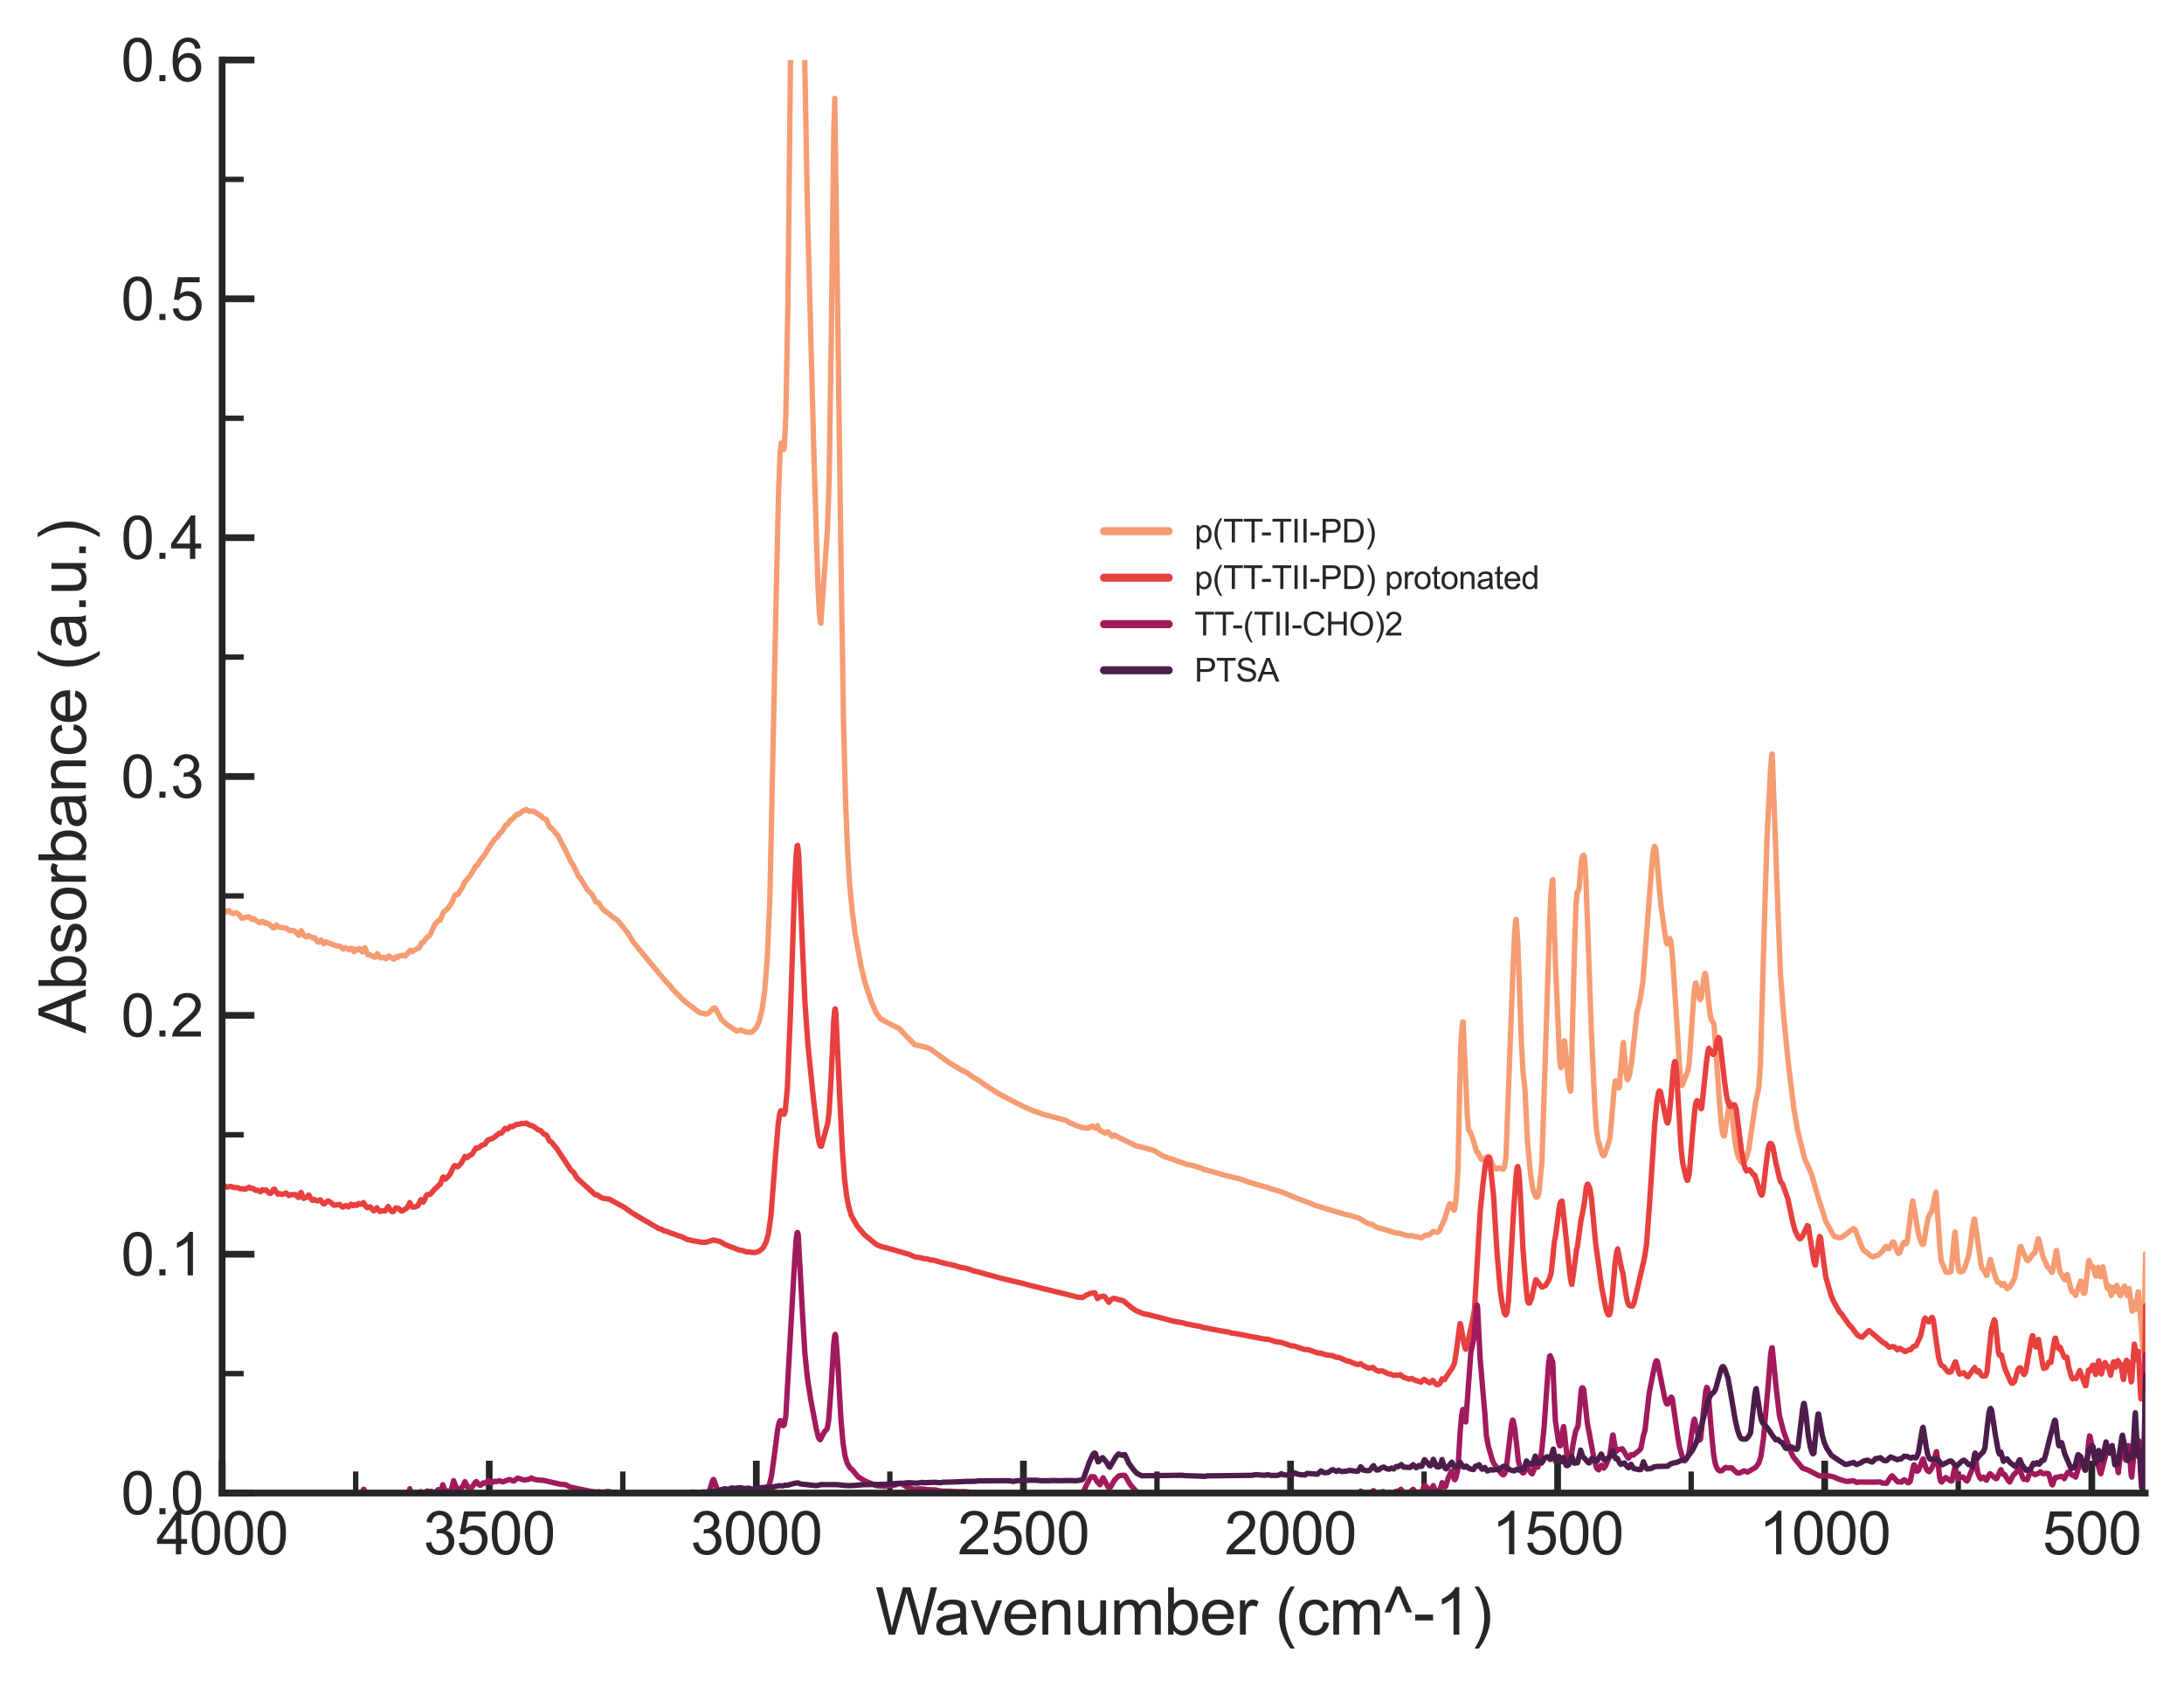 <?xml version="1.0" encoding="utf-8" standalone="no"?>
<!DOCTYPE svg PUBLIC "-//W3C//DTD SVG 1.1//EN"
  "http://www.w3.org/Graphics/SVG/1.1/DTD/svg11.dtd">
<svg xmlns:xlink="http://www.w3.org/1999/xlink" width="405.571pt" height="313.27pt" viewBox="0 0 405.571 313.27" xmlns="http://www.w3.org/2000/svg" version="1.1">
 <defs>
  <style type="text/css">*{stroke-linejoin: round; stroke-linecap: butt}</style>
 </defs>
 <g id="figure_1">
  <g id="patch_1">
   <path d="M 0 313.27 
L 405.571 313.27 
L 405.571 0 
L 0 0 
z
" style="fill: #ffffff"/>
  </g>
  <g id="axes_1">
   <g id="patch_2">
    <path d="M 41.251 277.249 
L 398.371 277.249 
L 398.371 11.137 
L 41.251 11.137 
z
" style="fill: #ffffff"/>
   </g>
   <g id="matplotlib.axis_1">
    <g id="xtick_1">
     <g id="line2d_1">
      <defs>
       <path id="mf2c9e5b7a5" d="M 0 0 
L 0 -6 
" style="stroke: #262626; stroke-width: 1.25"/>
      </defs>
      <g>
       <use xlink:href="#mf2c9e5b7a5" x="388.451" y="277.249" style="fill: #262626; stroke: #262626; stroke-width: 1.25"/>
      </g>
     </g>
     <g id="text_1">
      <!-- 500 -->
      <g style="fill: #262626" transform="translate(379.276 288.622) scale(0.11 -0.11)">
       <defs>
        <path id="ArialMT-35" d="M 266 1200 
L 856 1250 
Q 922 819 1161 601 
Q 1400 384 1738 384 
Q 2144 384 2425 690 
Q 2706 997 2706 1503 
Q 2706 1984 2436 2262 
Q 2166 2541 1728 2541 
Q 1456 2541 1237 2417 
Q 1019 2294 894 2097 
L 366 2166 
L 809 4519 
L 3088 4519 
L 3088 3981 
L 1259 3981 
L 1013 2750 
Q 1425 3038 1878 3038 
Q 2478 3038 2890 2622 
Q 3303 2206 3303 1553 
Q 3303 931 2941 478 
Q 2500 -78 1738 -78 
Q 1113 -78 717 272 
Q 322 622 266 1200 
z
" transform="scale(0.016)"/>
        <path id="ArialMT-30" d="M 266 2259 
Q 266 3072 433 3567 
Q 600 4063 929 4331 
Q 1259 4600 1759 4600 
Q 2128 4600 2406 4451 
Q 2684 4303 2865 4023 
Q 3047 3744 3150 3342 
Q 3253 2941 3253 2259 
Q 3253 1453 3087 958 
Q 2922 463 2592 192 
Q 2263 -78 1759 -78 
Q 1097 -78 719 397 
Q 266 969 266 2259 
z
M 844 2259 
Q 844 1131 1108 757 
Q 1372 384 1759 384 
Q 2147 384 2411 759 
Q 2675 1134 2675 2259 
Q 2675 3391 2411 3762 
Q 2147 4134 1753 4134 
Q 1366 4134 1134 3806 
Q 844 3388 844 2259 
z
" transform="scale(0.016)"/>
       </defs>
       <use xlink:href="#ArialMT-35"/>
       <use xlink:href="#ArialMT-30" x="55.615"/>
       <use xlink:href="#ArialMT-30" x="111.23"/>
      </g>
     </g>
    </g>
    <g id="xtick_2">
     <g id="line2d_2">
      <g>
       <use xlink:href="#mf2c9e5b7a5" x="338.851" y="277.249" style="fill: #262626; stroke: #262626; stroke-width: 1.25"/>
      </g>
     </g>
     <g id="text_2">
      <!-- 1000 -->
      <g style="fill: #262626" transform="translate(326.617 288.622) scale(0.11 -0.11)">
       <defs>
        <path id="ArialMT-31" d="M 2384 0 
L 1822 0 
L 1822 3584 
Q 1619 3391 1289 3197 
Q 959 3003 697 2906 
L 697 3450 
Q 1169 3672 1522 3987 
Q 1875 4303 2022 4600 
L 2384 4600 
L 2384 0 
z
" transform="scale(0.016)"/>
       </defs>
       <use xlink:href="#ArialMT-31"/>
       <use xlink:href="#ArialMT-30" x="55.615"/>
       <use xlink:href="#ArialMT-30" x="111.23"/>
       <use xlink:href="#ArialMT-30" x="166.846"/>
      </g>
     </g>
    </g>
    <g id="xtick_3">
     <g id="line2d_3">
      <g>
       <use xlink:href="#mf2c9e5b7a5" x="289.251" y="277.249" style="fill: #262626; stroke: #262626; stroke-width: 1.25"/>
      </g>
     </g>
     <g id="text_3">
      <!-- 1500 -->
      <g style="fill: #262626" transform="translate(277.017 288.622) scale(0.11 -0.11)">
       <use xlink:href="#ArialMT-31"/>
       <use xlink:href="#ArialMT-35" x="55.615"/>
       <use xlink:href="#ArialMT-30" x="111.23"/>
       <use xlink:href="#ArialMT-30" x="166.846"/>
      </g>
     </g>
    </g>
    <g id="xtick_4">
     <g id="line2d_4">
      <g>
       <use xlink:href="#mf2c9e5b7a5" x="239.651" y="277.249" style="fill: #262626; stroke: #262626; stroke-width: 1.25"/>
      </g>
     </g>
     <g id="text_4">
      <!-- 2000 -->
      <g style="fill: #262626" transform="translate(227.417 288.622) scale(0.11 -0.11)">
       <defs>
        <path id="ArialMT-32" d="M 3222 541 
L 3222 0 
L 194 0 
Q 188 203 259 391 
Q 375 700 629 1000 
Q 884 1300 1366 1694 
Q 2113 2306 2375 2664 
Q 2638 3022 2638 3341 
Q 2638 3675 2398 3904 
Q 2159 4134 1775 4134 
Q 1369 4134 1125 3890 
Q 881 3647 878 3216 
L 300 3275 
Q 359 3922 746 4261 
Q 1134 4600 1788 4600 
Q 2447 4600 2831 4234 
Q 3216 3869 3216 3328 
Q 3216 3053 3103 2787 
Q 2991 2522 2730 2228 
Q 2469 1934 1863 1422 
Q 1356 997 1212 845 
Q 1069 694 975 541 
L 3222 541 
z
" transform="scale(0.016)"/>
       </defs>
       <use xlink:href="#ArialMT-32"/>
       <use xlink:href="#ArialMT-30" x="55.615"/>
       <use xlink:href="#ArialMT-30" x="111.23"/>
       <use xlink:href="#ArialMT-30" x="166.846"/>
      </g>
     </g>
    </g>
    <g id="xtick_5">
     <g id="line2d_5">
      <g>
       <use xlink:href="#mf2c9e5b7a5" x="190.051" y="277.249" style="fill: #262626; stroke: #262626; stroke-width: 1.25"/>
      </g>
     </g>
     <g id="text_5">
      <!-- 2500 -->
      <g style="fill: #262626" transform="translate(177.817 288.622) scale(0.11 -0.11)">
       <use xlink:href="#ArialMT-32"/>
       <use xlink:href="#ArialMT-35" x="55.615"/>
       <use xlink:href="#ArialMT-30" x="111.23"/>
       <use xlink:href="#ArialMT-30" x="166.846"/>
      </g>
     </g>
    </g>
    <g id="xtick_6">
     <g id="line2d_6">
      <g>
       <use xlink:href="#mf2c9e5b7a5" x="140.451" y="277.249" style="fill: #262626; stroke: #262626; stroke-width: 1.25"/>
      </g>
     </g>
     <g id="text_6">
      <!-- 3000 -->
      <g style="fill: #262626" transform="translate(128.217 288.622) scale(0.11 -0.11)">
       <defs>
        <path id="ArialMT-33" d="M 269 1209 
L 831 1284 
Q 928 806 1161 595 
Q 1394 384 1728 384 
Q 2125 384 2398 659 
Q 2672 934 2672 1341 
Q 2672 1728 2419 1979 
Q 2166 2231 1775 2231 
Q 1616 2231 1378 2169 
L 1441 2663 
Q 1497 2656 1531 2656 
Q 1891 2656 2178 2843 
Q 2466 3031 2466 3422 
Q 2466 3731 2256 3934 
Q 2047 4138 1716 4138 
Q 1388 4138 1169 3931 
Q 950 3725 888 3313 
L 325 3413 
Q 428 3978 793 4289 
Q 1159 4600 1703 4600 
Q 2078 4600 2393 4439 
Q 2709 4278 2876 4000 
Q 3044 3722 3044 3409 
Q 3044 3113 2884 2869 
Q 2725 2625 2413 2481 
Q 2819 2388 3044 2092 
Q 3269 1797 3269 1353 
Q 3269 753 2831 336 
Q 2394 -81 1725 -81 
Q 1122 -81 723 278 
Q 325 638 269 1209 
z
" transform="scale(0.016)"/>
       </defs>
       <use xlink:href="#ArialMT-33"/>
       <use xlink:href="#ArialMT-30" x="55.615"/>
       <use xlink:href="#ArialMT-30" x="111.23"/>
       <use xlink:href="#ArialMT-30" x="166.846"/>
      </g>
     </g>
    </g>
    <g id="xtick_7">
     <g id="line2d_7">
      <g>
       <use xlink:href="#mf2c9e5b7a5" x="90.851" y="277.249" style="fill: #262626; stroke: #262626; stroke-width: 1.25"/>
      </g>
     </g>
     <g id="text_7">
      <!-- 3500 -->
      <g style="fill: #262626" transform="translate(78.617 288.622) scale(0.11 -0.11)">
       <use xlink:href="#ArialMT-33"/>
       <use xlink:href="#ArialMT-35" x="55.615"/>
       <use xlink:href="#ArialMT-30" x="111.23"/>
       <use xlink:href="#ArialMT-30" x="166.846"/>
      </g>
     </g>
    </g>
    <g id="xtick_8">
     <g id="line2d_8">
      <g>
       <use xlink:href="#mf2c9e5b7a5" x="41.251" y="277.249" style="fill: #262626; stroke: #262626; stroke-width: 1.25"/>
      </g>
     </g>
     <g id="text_8">
      <!-- 4000 -->
      <g style="fill: #262626" transform="translate(29.017 288.622) scale(0.11 -0.11)">
       <defs>
        <path id="ArialMT-34" d="M 2069 0 
L 2069 1097 
L 81 1097 
L 81 1613 
L 2172 4581 
L 2631 4581 
L 2631 1613 
L 3250 1613 
L 3250 1097 
L 2631 1097 
L 2631 0 
L 2069 0 
z
M 2069 1613 
L 2069 3678 
L 634 1613 
L 2069 1613 
z
" transform="scale(0.016)"/>
       </defs>
       <use xlink:href="#ArialMT-34"/>
       <use xlink:href="#ArialMT-30" x="55.615"/>
       <use xlink:href="#ArialMT-30" x="111.23"/>
       <use xlink:href="#ArialMT-30" x="166.846"/>
      </g>
     </g>
    </g>
    <g id="xtick_9">
     <g id="line2d_9">
      <defs>
       <path id="m919997a6bc" d="M 0 0 
L 0 -4 
" style="stroke: #262626"/>
      </defs>
      <g>
       <use xlink:href="#m919997a6bc" x="363.651" y="277.249" style="fill: #262626; stroke: #262626"/>
      </g>
     </g>
    </g>
    <g id="xtick_10">
     <g id="line2d_10">
      <g>
       <use xlink:href="#m919997a6bc" x="314.051" y="277.249" style="fill: #262626; stroke: #262626"/>
      </g>
     </g>
    </g>
    <g id="xtick_11">
     <g id="line2d_11">
      <g>
       <use xlink:href="#m919997a6bc" x="264.451" y="277.249" style="fill: #262626; stroke: #262626"/>
      </g>
     </g>
    </g>
    <g id="xtick_12">
     <g id="line2d_12">
      <g>
       <use xlink:href="#m919997a6bc" x="214.851" y="277.249" style="fill: #262626; stroke: #262626"/>
      </g>
     </g>
    </g>
    <g id="xtick_13">
     <g id="line2d_13">
      <g>
       <use xlink:href="#m919997a6bc" x="165.251" y="277.249" style="fill: #262626; stroke: #262626"/>
      </g>
     </g>
    </g>
    <g id="xtick_14">
     <g id="line2d_14">
      <g>
       <use xlink:href="#m919997a6bc" x="115.651" y="277.249" style="fill: #262626; stroke: #262626"/>
      </g>
     </g>
    </g>
    <g id="xtick_15">
     <g id="line2d_15">
      <g>
       <use xlink:href="#m919997a6bc" x="66.051" y="277.249" style="fill: #262626; stroke: #262626"/>
      </g>
     </g>
    </g>
    <g id="text_9">
     <!-- Wavenumber (cm^-1) -->
     <g style="fill: #262626" transform="translate(162.548 303.544) scale(0.12 -0.12)">
      <defs>
       <path id="ArialMT-57" d="M 1294 0 
L 78 4581 
L 700 4581 
L 1397 1578 
Q 1509 1106 1591 641 
Q 1766 1375 1797 1488 
L 2669 4581 
L 3400 4581 
L 4056 2263 
Q 4303 1400 4413 641 
Q 4500 1075 4641 1638 
L 5359 4581 
L 5969 4581 
L 4713 0 
L 4128 0 
L 3163 3491 
Q 3041 3928 3019 4028 
Q 2947 3713 2884 3491 
L 1913 0 
L 1294 0 
z
" transform="scale(0.016)"/>
       <path id="ArialMT-61" d="M 2588 409 
Q 2275 144 1986 34 
Q 1697 -75 1366 -75 
Q 819 -75 525 192 
Q 231 459 231 875 
Q 231 1119 342 1320 
Q 453 1522 633 1644 
Q 813 1766 1038 1828 
Q 1203 1872 1538 1913 
Q 2219 1994 2541 2106 
Q 2544 2222 2544 2253 
Q 2544 2597 2384 2738 
Q 2169 2928 1744 2928 
Q 1347 2928 1158 2789 
Q 969 2650 878 2297 
L 328 2372 
Q 403 2725 575 2942 
Q 747 3159 1072 3276 
Q 1397 3394 1825 3394 
Q 2250 3394 2515 3294 
Q 2781 3194 2906 3042 
Q 3031 2891 3081 2659 
Q 3109 2516 3109 2141 
L 3109 1391 
Q 3109 606 3145 398 
Q 3181 191 3288 0 
L 2700 0 
Q 2613 175 2588 409 
z
M 2541 1666 
Q 2234 1541 1622 1453 
Q 1275 1403 1131 1340 
Q 988 1278 909 1158 
Q 831 1038 831 891 
Q 831 666 1001 516 
Q 1172 366 1500 366 
Q 1825 366 2078 508 
Q 2331 650 2450 897 
Q 2541 1088 2541 1459 
L 2541 1666 
z
" transform="scale(0.016)"/>
       <path id="ArialMT-76" d="M 1344 0 
L 81 3319 
L 675 3319 
L 1388 1331 
Q 1503 1009 1600 663 
Q 1675 925 1809 1294 
L 2547 3319 
L 3125 3319 
L 1869 0 
L 1344 0 
z
" transform="scale(0.016)"/>
       <path id="ArialMT-65" d="M 2694 1069 
L 3275 997 
Q 3138 488 2766 206 
Q 2394 -75 1816 -75 
Q 1088 -75 661 373 
Q 234 822 234 1631 
Q 234 2469 665 2931 
Q 1097 3394 1784 3394 
Q 2450 3394 2872 2941 
Q 3294 2488 3294 1666 
Q 3294 1616 3291 1516 
L 816 1516 
Q 847 969 1125 678 
Q 1403 388 1819 388 
Q 2128 388 2347 550 
Q 2566 713 2694 1069 
z
M 847 1978 
L 2700 1978 
Q 2663 2397 2488 2606 
Q 2219 2931 1791 2931 
Q 1403 2931 1139 2672 
Q 875 2413 847 1978 
z
" transform="scale(0.016)"/>
       <path id="ArialMT-6e" d="M 422 0 
L 422 3319 
L 928 3319 
L 928 2847 
Q 1294 3394 1984 3394 
Q 2284 3394 2536 3286 
Q 2788 3178 2913 3003 
Q 3038 2828 3088 2588 
Q 3119 2431 3119 2041 
L 3119 0 
L 2556 0 
L 2556 2019 
Q 2556 2363 2490 2533 
Q 2425 2703 2258 2804 
Q 2091 2906 1866 2906 
Q 1506 2906 1245 2678 
Q 984 2450 984 1813 
L 984 0 
L 422 0 
z
" transform="scale(0.016)"/>
       <path id="ArialMT-75" d="M 2597 0 
L 2597 488 
Q 2209 -75 1544 -75 
Q 1250 -75 995 37 
Q 741 150 617 320 
Q 494 491 444 738 
Q 409 903 409 1263 
L 409 3319 
L 972 3319 
L 972 1478 
Q 972 1038 1006 884 
Q 1059 663 1231 536 
Q 1403 409 1656 409 
Q 1909 409 2131 539 
Q 2353 669 2445 892 
Q 2538 1116 2538 1541 
L 2538 3319 
L 3100 3319 
L 3100 0 
L 2597 0 
z
" transform="scale(0.016)"/>
       <path id="ArialMT-6d" d="M 422 0 
L 422 3319 
L 925 3319 
L 925 2853 
Q 1081 3097 1340 3245 
Q 1600 3394 1931 3394 
Q 2300 3394 2536 3241 
Q 2772 3088 2869 2813 
Q 3263 3394 3894 3394 
Q 4388 3394 4653 3120 
Q 4919 2847 4919 2278 
L 4919 0 
L 4359 0 
L 4359 2091 
Q 4359 2428 4304 2576 
Q 4250 2725 4106 2815 
Q 3963 2906 3769 2906 
Q 3419 2906 3187 2673 
Q 2956 2441 2956 1928 
L 2956 0 
L 2394 0 
L 2394 2156 
Q 2394 2531 2256 2718 
Q 2119 2906 1806 2906 
Q 1569 2906 1367 2781 
Q 1166 2656 1075 2415 
Q 984 2175 984 1722 
L 984 0 
L 422 0 
z
" transform="scale(0.016)"/>
       <path id="ArialMT-62" d="M 941 0 
L 419 0 
L 419 4581 
L 981 4581 
L 981 2947 
Q 1338 3394 1891 3394 
Q 2197 3394 2470 3270 
Q 2744 3147 2920 2923 
Q 3097 2700 3197 2384 
Q 3297 2069 3297 1709 
Q 3297 856 2875 390 
Q 2453 -75 1863 -75 
Q 1275 -75 941 416 
L 941 0 
z
M 934 1684 
Q 934 1088 1097 822 
Q 1363 388 1816 388 
Q 2184 388 2453 708 
Q 2722 1028 2722 1663 
Q 2722 2313 2464 2622 
Q 2206 2931 1841 2931 
Q 1472 2931 1203 2611 
Q 934 2291 934 1684 
z
" transform="scale(0.016)"/>
       <path id="ArialMT-72" d="M 416 0 
L 416 3319 
L 922 3319 
L 922 2816 
Q 1116 3169 1280 3281 
Q 1444 3394 1641 3394 
Q 1925 3394 2219 3213 
L 2025 2691 
Q 1819 2813 1613 2813 
Q 1428 2813 1281 2702 
Q 1134 2591 1072 2394 
Q 978 2094 978 1738 
L 978 0 
L 416 0 
z
" transform="scale(0.016)"/>
       <path id="ArialMT-20" transform="scale(0.016)"/>
       <path id="ArialMT-28" d="M 1497 -1347 
Q 1031 -759 709 28 
Q 388 816 388 1659 
Q 388 2403 628 3084 
Q 909 3875 1497 4659 
L 1900 4659 
Q 1522 4009 1400 3731 
Q 1209 3300 1100 2831 
Q 966 2247 966 1656 
Q 966 153 1900 -1347 
L 1497 -1347 
z
" transform="scale(0.016)"/>
       <path id="ArialMT-63" d="M 2588 1216 
L 3141 1144 
Q 3050 572 2676 248 
Q 2303 -75 1759 -75 
Q 1078 -75 664 370 
Q 250 816 250 1647 
Q 250 2184 428 2587 
Q 606 2991 970 3192 
Q 1334 3394 1763 3394 
Q 2303 3394 2647 3120 
Q 2991 2847 3088 2344 
L 2541 2259 
Q 2463 2594 2264 2762 
Q 2066 2931 1784 2931 
Q 1359 2931 1093 2626 
Q 828 2322 828 1663 
Q 828 994 1084 691 
Q 1341 388 1753 388 
Q 2084 388 2306 591 
Q 2528 794 2588 1216 
z
" transform="scale(0.016)"/>
       <path id="ArialMT-5e" d="M 747 2156 
L 169 2156 
L 1272 4659 
L 1725 4659 
L 2834 2156 
L 2269 2156 
L 1497 4022 
L 747 2156 
z
" transform="scale(0.016)"/>
       <path id="ArialMT-2d" d="M 203 1375 
L 203 1941 
L 1931 1941 
L 1931 1375 
L 203 1375 
z
" transform="scale(0.016)"/>
       <path id="ArialMT-29" d="M 791 -1347 
L 388 -1347 
Q 1322 153 1322 1656 
Q 1322 2244 1188 2822 
Q 1081 3291 891 3722 
Q 769 4003 388 4659 
L 791 4659 
Q 1378 3875 1659 3084 
Q 1900 2403 1900 1659 
Q 1900 816 1576 28 
Q 1253 -759 791 -1347 
z
" transform="scale(0.016)"/>
      </defs>
      <use xlink:href="#ArialMT-57"/>
      <use xlink:href="#ArialMT-61" x="90.635"/>
      <use xlink:href="#ArialMT-76" x="146.25"/>
      <use xlink:href="#ArialMT-65" x="196.25"/>
      <use xlink:href="#ArialMT-6e" x="251.865"/>
      <use xlink:href="#ArialMT-75" x="307.48"/>
      <use xlink:href="#ArialMT-6d" x="363.096"/>
      <use xlink:href="#ArialMT-62" x="446.396"/>
      <use xlink:href="#ArialMT-65" x="502.012"/>
      <use xlink:href="#ArialMT-72" x="557.627"/>
      <use xlink:href="#ArialMT-20" x="590.928"/>
      <use xlink:href="#ArialMT-28" x="618.711"/>
      <use xlink:href="#ArialMT-63" x="652.012"/>
      <use xlink:href="#ArialMT-6d" x="702.012"/>
      <use xlink:href="#ArialMT-5e" x="785.312"/>
      <use xlink:href="#ArialMT-2d" x="832.236"/>
      <use xlink:href="#ArialMT-31" x="865.537"/>
      <use xlink:href="#ArialMT-29" x="921.152"/>
     </g>
    </g>
   </g>
   <g id="matplotlib.axis_2">
    <g id="ytick_1">
     <g id="line2d_16">
      <defs>
       <path id="m459d9d20f9" d="M 0 0 
L 6 0 
" style="stroke: #262626; stroke-width: 1.25"/>
      </defs>
      <g>
       <use xlink:href="#m459d9d20f9" x="41.251" y="277.249" style="fill: #262626; stroke: #262626; stroke-width: 1.25"/>
      </g>
     </g>
     <g id="text_10">
      <!-- 0.0 -->
      <g style="fill: #262626" transform="translate(22.461 281.186) scale(0.11 -0.11)">
       <defs>
        <path id="ArialMT-2e" d="M 581 0 
L 581 641 
L 1222 641 
L 1222 0 
L 581 0 
z
" transform="scale(0.016)"/>
       </defs>
       <use xlink:href="#ArialMT-30"/>
       <use xlink:href="#ArialMT-2e" x="55.615"/>
       <use xlink:href="#ArialMT-30" x="83.398"/>
      </g>
     </g>
    </g>
    <g id="ytick_2">
     <g id="line2d_17">
      <g>
       <use xlink:href="#m459d9d20f9" x="41.251" y="232.897" style="fill: #262626; stroke: #262626; stroke-width: 1.25"/>
      </g>
     </g>
     <g id="text_11">
      <!-- 0.1 -->
      <g style="fill: #262626" transform="translate(22.461 236.834) scale(0.11 -0.11)">
       <use xlink:href="#ArialMT-30"/>
       <use xlink:href="#ArialMT-2e" x="55.615"/>
       <use xlink:href="#ArialMT-31" x="83.398"/>
      </g>
     </g>
    </g>
    <g id="ytick_3">
     <g id="line2d_18">
      <g>
       <use xlink:href="#m459d9d20f9" x="41.251" y="188.545" style="fill: #262626; stroke: #262626; stroke-width: 1.25"/>
      </g>
     </g>
     <g id="text_12">
      <!-- 0.2 -->
      <g style="fill: #262626" transform="translate(22.461 192.482) scale(0.11 -0.11)">
       <use xlink:href="#ArialMT-30"/>
       <use xlink:href="#ArialMT-2e" x="55.615"/>
       <use xlink:href="#ArialMT-32" x="83.398"/>
      </g>
     </g>
    </g>
    <g id="ytick_4">
     <g id="line2d_19">
      <g>
       <use xlink:href="#m459d9d20f9" x="41.251" y="144.193" style="fill: #262626; stroke: #262626; stroke-width: 1.25"/>
      </g>
     </g>
     <g id="text_13">
      <!-- 0.3 -->
      <g style="fill: #262626" transform="translate(22.461 148.13) scale(0.11 -0.11)">
       <use xlink:href="#ArialMT-30"/>
       <use xlink:href="#ArialMT-2e" x="55.615"/>
       <use xlink:href="#ArialMT-33" x="83.398"/>
      </g>
     </g>
    </g>
    <g id="ytick_5">
     <g id="line2d_20">
      <g>
       <use xlink:href="#m459d9d20f9" x="41.251" y="99.841" style="fill: #262626; stroke: #262626; stroke-width: 1.25"/>
      </g>
     </g>
     <g id="text_14">
      <!-- 0.4 -->
      <g style="fill: #262626" transform="translate(22.461 103.778) scale(0.11 -0.11)">
       <use xlink:href="#ArialMT-30"/>
       <use xlink:href="#ArialMT-2e" x="55.615"/>
       <use xlink:href="#ArialMT-34" x="83.398"/>
      </g>
     </g>
    </g>
    <g id="ytick_6">
     <g id="line2d_21">
      <g>
       <use xlink:href="#m459d9d20f9" x="41.251" y="55.489" style="fill: #262626; stroke: #262626; stroke-width: 1.25"/>
      </g>
     </g>
     <g id="text_15">
      <!-- 0.5 -->
      <g style="fill: #262626" transform="translate(22.461 59.426) scale(0.11 -0.11)">
       <use xlink:href="#ArialMT-30"/>
       <use xlink:href="#ArialMT-2e" x="55.615"/>
       <use xlink:href="#ArialMT-35" x="83.398"/>
      </g>
     </g>
    </g>
    <g id="ytick_7">
     <g id="line2d_22">
      <g>
       <use xlink:href="#m459d9d20f9" x="41.251" y="11.137" style="fill: #262626; stroke: #262626; stroke-width: 1.25"/>
      </g>
     </g>
     <g id="text_16">
      <!-- 0.6 -->
      <g style="fill: #262626" transform="translate(22.461 15.074) scale(0.11 -0.11)">
       <defs>
        <path id="ArialMT-36" d="M 3184 3459 
L 2625 3416 
Q 2550 3747 2413 3897 
Q 2184 4138 1850 4138 
Q 1581 4138 1378 3988 
Q 1113 3794 959 3422 
Q 806 3050 800 2363 
Q 1003 2672 1297 2822 
Q 1591 2972 1913 2972 
Q 2475 2972 2870 2558 
Q 3266 2144 3266 1488 
Q 3266 1056 3080 686 
Q 2894 316 2569 119 
Q 2244 -78 1831 -78 
Q 1128 -78 684 439 
Q 241 956 241 2144 
Q 241 3472 731 4075 
Q 1159 4600 1884 4600 
Q 2425 4600 2770 4297 
Q 3116 3994 3184 3459 
z
M 888 1484 
Q 888 1194 1011 928 
Q 1134 663 1356 523 
Q 1578 384 1822 384 
Q 2178 384 2434 671 
Q 2691 959 2691 1453 
Q 2691 1928 2437 2201 
Q 2184 2475 1800 2475 
Q 1419 2475 1153 2201 
Q 888 1928 888 1484 
z
" transform="scale(0.016)"/>
       </defs>
       <use xlink:href="#ArialMT-30"/>
       <use xlink:href="#ArialMT-2e" x="55.615"/>
       <use xlink:href="#ArialMT-36" x="83.398"/>
      </g>
     </g>
    </g>
    <g id="ytick_8">
     <g id="line2d_23">
      <defs>
       <path id="m6f3ee212ed" d="M 0 0 
L 4 0 
" style="stroke: #262626"/>
      </defs>
      <g>
       <use xlink:href="#m6f3ee212ed" x="41.251" y="255.073" style="fill: #262626; stroke: #262626"/>
      </g>
     </g>
    </g>
    <g id="ytick_9">
     <g id="line2d_24">
      <g>
       <use xlink:href="#m6f3ee212ed" x="41.251" y="210.721" style="fill: #262626; stroke: #262626"/>
      </g>
     </g>
    </g>
    <g id="ytick_10">
     <g id="line2d_25">
      <g>
       <use xlink:href="#m6f3ee212ed" x="41.251" y="166.369" style="fill: #262626; stroke: #262626"/>
      </g>
     </g>
    </g>
    <g id="ytick_11">
     <g id="line2d_26">
      <g>
       <use xlink:href="#m6f3ee212ed" x="41.251" y="122.017" style="fill: #262626; stroke: #262626"/>
      </g>
     </g>
    </g>
    <g id="ytick_12">
     <g id="line2d_27">
      <g>
       <use xlink:href="#m6f3ee212ed" x="41.251" y="77.665" style="fill: #262626; stroke: #262626"/>
      </g>
     </g>
    </g>
    <g id="ytick_13">
     <g id="line2d_28">
      <g>
       <use xlink:href="#m6f3ee212ed" x="41.251" y="33.313" style="fill: #262626; stroke: #262626"/>
      </g>
     </g>
    </g>
    <g id="text_17">
     <!-- Absorbance (a.u.) -->
     <g style="fill: #262626" transform="translate(15.936 191.882) rotate(-90) scale(0.12 -0.12)">
      <defs>
       <path id="ArialMT-41" d="M -9 0 
L 1750 4581 
L 2403 4581 
L 4278 0 
L 3588 0 
L 3053 1388 
L 1138 1388 
L 634 0 
L -9 0 
z
M 1313 1881 
L 2866 1881 
L 2388 3150 
Q 2169 3728 2063 4100 
Q 1975 3659 1816 3225 
L 1313 1881 
z
" transform="scale(0.016)"/>
       <path id="ArialMT-73" d="M 197 991 
L 753 1078 
Q 800 744 1014 566 
Q 1228 388 1613 388 
Q 2000 388 2187 545 
Q 2375 703 2375 916 
Q 2375 1106 2209 1216 
Q 2094 1291 1634 1406 
Q 1016 1563 777 1677 
Q 538 1791 414 1992 
Q 291 2194 291 2438 
Q 291 2659 392 2848 
Q 494 3038 669 3163 
Q 800 3259 1026 3326 
Q 1253 3394 1513 3394 
Q 1903 3394 2198 3281 
Q 2494 3169 2634 2976 
Q 2775 2784 2828 2463 
L 2278 2388 
Q 2241 2644 2061 2787 
Q 1881 2931 1553 2931 
Q 1166 2931 1000 2803 
Q 834 2675 834 2503 
Q 834 2394 903 2306 
Q 972 2216 1119 2156 
Q 1203 2125 1616 2013 
Q 2213 1853 2448 1751 
Q 2684 1650 2818 1456 
Q 2953 1263 2953 975 
Q 2953 694 2789 445 
Q 2625 197 2315 61 
Q 2006 -75 1616 -75 
Q 969 -75 630 194 
Q 291 463 197 991 
z
" transform="scale(0.016)"/>
       <path id="ArialMT-6f" d="M 213 1659 
Q 213 2581 725 3025 
Q 1153 3394 1769 3394 
Q 2453 3394 2887 2945 
Q 3322 2497 3322 1706 
Q 3322 1066 3130 698 
Q 2938 331 2570 128 
Q 2203 -75 1769 -75 
Q 1072 -75 642 372 
Q 213 819 213 1659 
z
M 791 1659 
Q 791 1022 1069 705 
Q 1347 388 1769 388 
Q 2188 388 2466 706 
Q 2744 1025 2744 1678 
Q 2744 2294 2464 2611 
Q 2184 2928 1769 2928 
Q 1347 2928 1069 2612 
Q 791 2297 791 1659 
z
" transform="scale(0.016)"/>
      </defs>
      <use xlink:href="#ArialMT-41"/>
      <use xlink:href="#ArialMT-62" x="66.699"/>
      <use xlink:href="#ArialMT-73" x="122.314"/>
      <use xlink:href="#ArialMT-6f" x="172.314"/>
      <use xlink:href="#ArialMT-72" x="227.93"/>
      <use xlink:href="#ArialMT-62" x="261.23"/>
      <use xlink:href="#ArialMT-61" x="316.846"/>
      <use xlink:href="#ArialMT-6e" x="372.461"/>
      <use xlink:href="#ArialMT-63" x="428.076"/>
      <use xlink:href="#ArialMT-65" x="478.076"/>
      <use xlink:href="#ArialMT-20" x="533.691"/>
      <use xlink:href="#ArialMT-28" x="561.475"/>
      <use xlink:href="#ArialMT-61" x="594.775"/>
      <use xlink:href="#ArialMT-2e" x="650.391"/>
      <use xlink:href="#ArialMT-75" x="678.174"/>
      <use xlink:href="#ArialMT-2e" x="733.789"/>
      <use xlink:href="#ArialMT-29" x="761.572"/>
     </g>
    </g>
   </g>
   <g id="PolyCollection_1"/>
   <g id="PolyCollection_2"/>
   <g id="PolyCollection_3"/>
   <g id="PolyCollection_4"/>
   <g id="line2d_29">
    <path d="M 398.451 232.817 
L 398.069 250.934 
L 397.973 250.647 
L 397.112 239.884 
L 397.017 239.947 
L 396.634 243.135 
L 396.347 241.774 
L 396.156 242.643 
L 395.964 243.493 
L 395.869 243.25 
L 395.39 239.274 
L 395.104 240.611 
L 395.008 240.566 
L 394.53 238.8 
L 394.243 239.246 
L 393.764 240.613 
L 393.669 240.544 
L 393.477 239.996 
L 393.095 238.665 
L 392.904 239.338 
L 392.712 239.862 
L 392.425 239.066 
L 392.234 239.868 
L 392.043 240.586 
L 391.851 239.691 
L 391.66 238.786 
L 391.564 238.861 
L 391.373 239.258 
L 391.277 239.092 
L 390.512 235.236 
L 390.417 235.324 
L 390.13 237.07 
L 390.034 237.052 
L 389.651 235.334 
L 389.46 236.14 
L 389.269 236.936 
L 389.173 236.944 
L 388.982 236.279 
L 388.695 235.24 
L 388.504 235.184 
L 388.312 235.158 
L 387.93 234.043 
L 387.834 234.433 
L 387.164 240.036 
L 386.973 240.184 
L 386.877 240.023 
L 386.399 237.872 
L 385.443 240.56 
L 385.251 240.237 
L 385.06 239.872 
L 384.773 239.846 
L 384.582 239.394 
L 383.912 236.652 
L 383.817 236.727 
L 383.434 237.664 
L 383.243 237.451 
L 382.764 236.544 
L 382.573 236.271 
L 382.382 235.4 
L 381.904 232.184 
L 381.808 232.36 
L 381.521 234.253 
L 381.138 236.174 
L 381.043 236.263 
L 380.851 236.027 
L 380.564 235.558 
L 380.277 235.322 
L 379.417 233.456 
L 378.556 230.033 
L 378.46 230.064 
L 378.269 230.909 
L 377.886 232.666 
L 377.504 232.872 
L 376.93 233.757 
L 376.547 234.122 
L 376.356 233.945 
L 375.591 232.264 
L 375.304 231.479 
L 375.208 231.458 
L 375.017 231.98 
L 374.634 234.41 
L 374.156 237.279 
L 373.773 238.031 
L 373.199 239.027 
L 372.912 239.184 
L 372.721 239.281 
L 372.53 239.027 
L 372.147 238.339 
L 371.956 238.477 
L 371.764 238.697 
L 371.573 238.442 
L 371.382 238.215 
L 370.904 238.054 
L 370.521 237.045 
L 370.043 235.472 
L 369.66 233.905 
L 369.564 233.912 
L 369.373 234.736 
L 368.991 236.788 
L 368.895 236.838 
L 368.704 236.484 
L 368.417 235.88 
L 368.034 235.494 
L 367.843 234.663 
L 366.886 227.771 
L 366.695 226.394 
L 366.599 226.385 
L 366.312 227.893 
L 365.834 231.567 
L 365.547 233.314 
L 364.877 235.346 
L 364.495 236.049 
L 364.112 236.194 
L 363.921 236.134 
L 363.73 235.73 
L 363.538 234.339 
L 363.06 228.765 
L 362.964 229.193 
L 362.295 236.121 
L 362.104 236.241 
L 361.721 236.238 
L 361.434 236.26 
L 361.243 235.959 
L 360.478 234.068 
L 360.286 232.233 
L 359.521 221.324 
L 359.33 222.04 
L 358.756 224.912 
L 358.373 225.451 
L 358.086 226.055 
L 357.799 227.506 
L 357.225 230.944 
L 357.034 231.093 
L 356.843 230.83 
L 356.364 229.595 
L 355.982 227.555 
L 355.217 223.001 
L 355.025 223.843 
L 354.164 230.636 
L 353.973 230.96 
L 353.782 230.821 
L 353.591 230.662 
L 353.399 230.92 
L 352.73 232.656 
L 352.538 232.773 
L 352.347 232.489 
L 351.678 230.657 
L 351.486 230.625 
L 351.295 230.921 
L 350.817 231.88 
L 350.625 231.846 
L 350.243 231.436 
L 350.051 231.592 
L 349.573 232.357 
L 349.095 232.799 
L 348.808 233.036 
L 348.138 233.25 
L 347.851 233.404 
L 347.469 233.267 
L 346.895 232.773 
L 346.034 232.114 
L 345.747 231.568 
L 344.504 228.347 
L 344.217 228.153 
L 343.93 228.309 
L 342.112 229.711 
L 341.538 229.86 
L 340.965 229.664 
L 340.678 229.617 
L 340.391 229.261 
L 339.051 226.795 
L 338.478 224.909 
L 337.999 223.452 
L 337.617 222.299 
L 336.373 217.959 
L 335.13 215.173 
L 333.791 209.832 
L 333.121 205.821 
L 332.165 198.148 
L 331.208 188.544 
L 330.634 180.785 
L 330.251 171.263 
L 329.104 140.008 
L 329.008 140.349 
L 328.817 142.578 
L 328.147 155.277 
L 327.765 167.413 
L 326.904 197.86 
L 326.617 201.855 
L 326.33 203.336 
L 326.043 204.53 
L 324.704 213.66 
L 324.225 215.259 
L 323.843 215.913 
L 323.556 215.971 
L 323.269 215.717 
L 322.886 215.05 
L 322.599 214.195 
L 322.217 212.258 
L 321.834 208.8 
L 321.452 205.069 
L 321.26 204.629 
L 321.069 205.371 
L 320.208 210.913 
L 320.112 210.966 
L 319.921 210.54 
L 319.634 208.644 
L 319.252 203.945 
L 318.295 190.281 
L 318.008 189.607 
L 317.817 189.376 
L 317.625 188.719 
L 317.338 186.475 
L 316.765 181.017 
L 316.669 180.744 
L 316.573 180.793 
L 316.382 181.781 
L 315.904 185.348 
L 315.712 185.647 
L 315.521 185.207 
L 314.947 182.525 
L 314.852 182.582 
L 314.66 183.618 
L 314.373 187.287 
L 313.704 197.295 
L 313.417 198.957 
L 312.365 201.551 
L 312.173 200.864 
L 311.886 198.065 
L 311.312 188.646 
L 310.547 177.204 
L 310.26 174.666 
L 310.069 174.263 
L 309.878 174.671 
L 309.591 175.283 
L 309.495 175.15 
L 309.304 174.274 
L 308.443 168.171 
L 307.486 157.657 
L 307.295 157.152 
L 307.199 157.238 
L 307.008 158.112 
L 306.721 160.988 
L 305.095 182.232 
L 304.617 185.381 
L 303.947 188.257 
L 303.565 191.967 
L 302.991 197.326 
L 302.608 199.549 
L 302.321 200.42 
L 302.225 200.489 
L 302.13 200.346 
L 301.939 199.064 
L 301.46 193.573 
L 301.365 194.107 
L 300.695 201.958 
L 300.599 202.035 
L 300.408 201.653 
L 300.025 200.692 
L 299.93 200.902 
L 299.739 202.411 
L 298.973 211.336 
L 298.399 213.289 
L 297.921 214.527 
L 297.73 214.616 
L 297.539 214.341 
L 296.773 211.803 
L 296.486 210.003 
L 296.199 206.03 
L 295.53 191.68 
L 294.478 162.568 
L 294.191 158.959 
L 294.095 158.781 
L 293.904 158.993 
L 293.712 159.568 
L 293.521 161.58 
L 293.234 165.042 
L 293.043 165.526 
L 292.947 165.567 
L 292.852 165.762 
L 292.66 168.057 
L 292.373 176.736 
L 291.704 202.586 
L 291.608 202.615 
L 291.417 201.924 
L 291.225 200.503 
L 290.556 193.297 
L 290.46 193.287 
L 290.269 195.147 
L 289.982 198.074 
L 289.886 198.273 
L 289.791 198.088 
L 289.599 196.214 
L 288.834 178.559 
L 288.643 172.493 
L 288.356 163.341 
L 288.26 163.491 
L 287.973 166.47 
L 287.782 170.792 
L 286.347 215.619 
L 285.773 221.497 
L 285.582 222.18 
L 285.295 222.346 
L 285.104 222.085 
L 284.626 220.675 
L 284.243 218.185 
L 283.669 212.25 
L 283.478 208.394 
L 283.191 202.348 
L 282.808 198.817 
L 282.521 193.559 
L 281.852 174.754 
L 281.565 170.744 
L 281.469 170.94 
L 281.278 173.06 
L 280.991 179.15 
L 279.652 214.964 
L 279.365 216.777 
L 279.173 217.104 
L 278.982 217.098 
L 278.408 216.866 
L 277.834 217.079 
L 277.26 216.504 
L 276.973 215.743 
L 276.591 214.836 
L 276.399 214.709 
L 276.112 214.847 
L 275.252 215.343 
L 275.06 215.245 
L 274.869 214.897 
L 274.486 214.024 
L 274.295 214.006 
L 274.199 213.86 
L 273.434 211.231 
L 272.956 210.083 
L 272.765 209.906 
L 272.669 209.559 
L 272.478 207.121 
L 271.712 189.786 
L 271.617 189.776 
L 271.426 191.604 
L 271.234 195.092 
L 271.043 203.437 
L 270.756 217.036 
L 270.373 222.991 
L 270.086 224.681 
L 269.991 224.72 
L 269.799 224.387 
L 269.417 223.581 
L 269.226 223.535 
L 269.034 223.825 
L 268.747 224.86 
L 268.269 226.407 
L 267.599 227.837 
L 267.313 228.493 
L 266.93 228.835 
L 266.643 228.842 
L 266.069 228.67 
L 265.399 229.316 
L 264.73 229.365 
L 264.347 229.586 
L 263.965 229.869 
L 263.678 229.792 
L 263.199 229.632 
L 262.721 229.636 
L 262.147 229.44 
L 261.669 229.491 
L 260.808 229.329 
L 259.852 228.965 
L 259.469 229.003 
L 258.991 228.855 
L 258.704 228.816 
L 258.13 228.603 
L 256.121 228.041 
L 255.547 227.874 
L 254.878 227.406 
L 253.826 227.106 
L 252.391 226.214 
L 251.913 226.044 
L 250.573 225.652 
L 250.095 225.585 
L 246.843 224.624 
L 246.078 224.378 
L 244.834 224.015 
L 244.452 223.919 
L 243.591 223.535 
L 241.869 222.869 
L 241.295 222.691 
L 238.043 221.356 
L 237.565 221.195 
L 236.034 220.767 
L 235.078 220.404 
L 234.121 220.175 
L 231.826 219.487 
L 230.965 219.166 
L 230.2 218.911 
L 227.426 218.228 
L 226.947 218.094 
L 223.982 217.236 
L 223.695 217.229 
L 223.026 216.883 
L 221.304 216.369 
L 220.443 216.244 
L 219.773 215.991 
L 215.947 214.66 
L 214.991 214.058 
L 214.417 213.686 
L 212.313 213.081 
L 210.878 212.744 
L 206.86 210.75 
L 206.573 211.035 
L 206.382 210.905 
L 205.808 210.196 
L 205.617 210.181 
L 205.234 210.4 
L 204.182 209.873 
L 203.8 209.039 
L 203.417 209.508 
L 202.843 209.085 
L 202.078 209.49 
L 201.026 209.404 
L 199.878 209.039 
L 199.304 208.736 
L 198.826 208.578 
L 197.965 208.045 
L 193.565 206.874 
L 192.895 206.601 
L 191.843 206.256 
L 189.93 205.434 
L 189.356 205.12 
L 188.591 204.718 
L 185.817 203.295 
L 185.339 203.008 
L 184.574 202.527 
L 182.661 201.295 
L 181.895 200.717 
L 180.843 200.098 
L 180.461 199.862 
L 179.695 199.264 
L 178.356 198.586 
L 177.687 198.198 
L 177.304 197.974 
L 176.826 197.666 
L 176.347 197.393 
L 172.713 194.761 
L 172.139 194.52 
L 169.843 193.977 
L 168.408 192.517 
L 167.069 191.05 
L 163.53 189.222 
L 162.669 188.006 
L 161.713 185.729 
L 160.661 182.534 
L 159.895 179.416 
L 158.843 173.638 
L 158.269 169.308 
L 157.791 164.31 
L 157.408 158.334 
L 157.026 148.956 
L 156.643 133.82 
L 156.165 103.217 
L 155.017 18.255 
L 154.826 25.176 
L 154.348 64.061 
L 153.965 89.192 
L 153.678 98.027 
L 152.434 115.733 
L 152.339 115.517 
L 152.148 113.718 
L 151.861 107.844 
L 151.191 86.146 
L 149.948 38.996 
L 149.469 12.812 
L 149.28 -1 
M 146.924 -1 
L 146.313 56.857 
L 145.93 77.063 
L 145.643 82.992 
L 145.548 83.481 
L 145.452 83.437 
L 145.165 82.246 
L 145.069 82.273 
L 144.878 83.995 
L 144.591 91.125 
L 144.208 107.366 
L 142.965 166.95 
L 142.487 177.871 
L 142.008 183.98 
L 141.53 187.441 
L 140.956 189.712 
L 140.478 190.779 
L 139.713 191.584 
L 139.426 191.684 
L 138.948 191.691 
L 138.565 191.653 
L 137.513 191.245 
L 136.843 191.484 
L 134.93 190.206 
L 133.974 189.32 
L 132.826 187.201 
L 132.539 187.184 
L 132.252 187.45 
L 131.582 188.131 
L 131.2 188.299 
L 130.722 188.222 
L 130.148 188.108 
L 129.861 188.011 
L 127.565 186.265 
L 127.182 185.973 
L 126.513 185.333 
L 124.887 183.653 
L 124.408 182.996 
L 123.548 182.143 
L 118.095 175.551 
L 117.617 174.954 
L 116.565 173.21 
L 114.652 170.852 
L 113.791 170.284 
L 113.504 170.075 
L 112.93 169.534 
L 112.356 169.213 
L 111.782 168.622 
L 111.113 167.602 
L 110.635 167.483 
L 110.252 166.632 
L 109.774 165.865 
L 109.391 165.553 
L 109.104 165.252 
L 107.861 163.231 
L 107.382 162.616 
L 106.522 160.783 
L 106.043 160.061 
L 105.278 158.417 
L 103.939 155.827 
L 103.556 155.114 
L 103.078 154.586 
L 102.409 153.735 
L 102.122 153.641 
L 101.93 153.277 
L 101.452 152.163 
L 100.878 151.951 
L 100.495 151.515 
L 99.061 150.64 
L 98.774 150.619 
L 98.487 150.626 
L 98.295 150.654 
L 97.722 150.315 
L 97.339 150.522 
L 97.052 150.629 
L 96.382 151.183 
L 96 151.208 
L 94.948 152.256 
L 94.756 152.313 
L 94.469 152.794 
L 94.182 153.132 
L 93.895 153.221 
L 93.609 153.73 
L 93.226 154.4 
L 92.843 154.692 
L 92.365 155.451 
L 91.982 155.673 
L 90.93 157.201 
L 90.452 157.957 
L 89.974 158.766 
L 89.209 159.7 
L 88.73 160.586 
L 88.348 160.812 
L 87.296 162.621 
L 86.243 163.861 
L 85.861 164.789 
L 85.287 165.669 
L 85 166.105 
L 84.713 166.113 
L 84.522 166.165 
L 84.33 166.564 
L 83.948 167.494 
L 83.469 168.255 
L 83.087 168.772 
L 82.322 169.417 
L 81.748 170.899 
L 81.461 170.947 
L 80.791 171.576 
L 79.835 173.661 
L 79.165 174.191 
L 78.591 175.013 
L 78.304 175.044 
L 78.113 175.479 
L 77.826 176.021 
L 77.156 176.296 
L 76.583 176.728 
L 76.2 176.443 
L 75.53 177.26 
L 75.243 177.522 
L 74.765 177.369 
L 74.478 177.503 
L 74.191 177.496 
L 73.809 177.802 
L 73.522 177.671 
L 73.139 178.123 
L 72.661 177.852 
L 72.183 177.531 
L 71.704 178.037 
L 71.322 177.795 
L 70.652 177.871 
L 70.365 177.479 
L 70.078 177.087 
L 69.887 177.386 
L 69.696 177.749 
L 69.504 177.736 
L 68.643 177.253 
L 68.356 177.33 
L 68.165 177.014 
L 67.783 176.013 
L 67.687 176.032 
L 67.304 176.78 
L 66.73 176.126 
L 66.443 176.381 
L 66.061 176.268 
L 65.774 176.74 
L 65.583 176.543 
L 65.296 176.078 
L 65.104 176.16 
L 64.817 176.348 
L 64.148 175.972 
L 63.765 176.236 
L 63.478 175.995 
L 63.096 175.689 
L 62.426 175.623 
L 60.513 174.893 
L 60.322 175.077 
L 60.13 175.248 
L 59.939 175.042 
L 59.652 174.55 
L 59.461 174.635 
L 59.174 174.952 
L 58.983 174.876 
L 58.409 174.122 
L 58.026 174.134 
L 57.261 173.712 
L 56.878 173.972 
L 56.496 173.768 
L 56.209 173.293 
L 55.922 172.826 
L 55.539 173.669 
L 55.443 173.615 
L 54.583 172.804 
L 53.722 172.755 
L 53.435 172.567 
L 53.148 172.358 
L 51.713 172.15 
L 51.33 171.743 
L 51.139 171.916 
L 50.852 172.299 
L 50.661 172.266 
L 49.991 171.617 
L 49.417 171.369 
L 49.226 171.463 
L 48.939 171.165 
L 48.748 171.085 
L 48.27 171.344 
L 47.791 171.098 
L 47.026 170.559 
L 46.739 170.742 
L 46.452 170.457 
L 46.165 170.23 
L 45.783 170.313 
L 44.922 170.524 
L 44.348 169.788 
L 44.061 169.608 
L 43.774 169.477 
L 43.296 169.654 
L 42.913 169.503 
L 42.53 169.097 
L 42.339 169.159 
L 41.956 169.402 
L 41.765 169.249 
L 41.383 168.722 
L 41.191 168.728 
L 41.191 168.728 
" clip-path="url(#p50b10eba6f)" style="fill: none; stroke: #f69c73; stroke-linecap: round"/>
   </g>
   <g id="line2d_30">
    <path d="M 398.451 242.48 
L 398.164 257.567 
L 398.069 258.036 
L 397.877 257.741 
L 397.59 259.783 
L 397.495 258.909 
L 397.112 250.956 
L 397.017 250.982 
L 396.73 252.459 
L 396.538 250.678 
L 396.347 249.596 
L 396.156 251.986 
L 395.869 256.351 
L 395.773 256.598 
L 395.582 255.15 
L 395.295 253.072 
L 394.912 252.587 
L 394.817 252.71 
L 394.625 254.08 
L 394.338 256.166 
L 394.243 255.875 
L 393.86 253.364 
L 393.669 253.367 
L 393.477 252.95 
L 393.286 252.638 
L 393.095 253.262 
L 392.904 253.852 
L 392.808 253.764 
L 392.521 252.877 
L 392.425 253.021 
L 391.947 255.359 
L 391.756 254.69 
L 391.469 253.814 
L 391.277 253.635 
L 390.895 253.018 
L 390.704 253.365 
L 390.225 255.141 
L 390.13 254.925 
L 389.747 252.691 
L 389.651 252.878 
L 389.173 255.234 
L 388.982 254.531 
L 388.695 253.491 
L 388.599 253.534 
L 388.121 254.608 
L 387.93 254.382 
L 387.834 254.448 
L 387.643 255.459 
L 387.356 257.307 
L 387.26 257.323 
L 386.208 254.494 
L 386.017 254.893 
L 385.538 255.984 
L 385.347 255.949 
L 385.156 255.92 
L 384.869 256.05 
L 384.677 255.668 
L 384.199 254.047 
L 383.817 252.011 
L 383.625 252.004 
L 383.434 252.097 
L 383.243 251.831 
L 382.573 250.175 
L 382.286 250.456 
L 382.095 249.955 
L 381.712 248.473 
L 381.617 248.526 
L 381.425 249.373 
L 380.851 252.989 
L 380.469 252.922 
L 379.991 253.943 
L 379.512 254.107 
L 379.321 253.348 
L 378.556 248.736 
L 378.364 249.345 
L 378.077 250.13 
L 377.982 250.028 
L 377.695 248.767 
L 377.504 248.052 
L 377.408 248.04 
L 377.217 248.769 
L 376.164 254.735 
L 375.877 255.249 
L 375.686 255.016 
L 375.208 253.98 
L 374.921 254.072 
L 374.73 254.319 
L 374.443 255.34 
L 374.06 256.605 
L 373.773 256.843 
L 373.582 256.854 
L 373.391 256.648 
L 372.338 254.181 
L 371.956 252.811 
L 371.669 251.622 
L 371.477 251.683 
L 371.286 251.653 
L 371.095 250.996 
L 370.808 248.263 
L 370.521 245.449 
L 370.33 245.073 
L 370.043 245.948 
L 369.756 247.27 
L 369.469 250.033 
L 368.991 254.773 
L 368.704 255.498 
L 368.13 255.507 
L 367.938 255.357 
L 367.46 254.53 
L 367.173 254.773 
L 366.982 254.459 
L 366.695 253.923 
L 365.451 255.655 
L 365.26 255.576 
L 364.686 254.905 
L 364.304 255.013 
L 363.921 255.165 
L 363.73 254.874 
L 363.443 253.786 
L 363.156 252.878 
L 363.06 252.94 
L 362.295 254.744 
L 361.912 254.805 
L 361.625 254.665 
L 361.338 254.27 
L 360.956 253.768 
L 360.573 253.583 
L 360.286 253.11 
L 359.999 252.056 
L 359.617 249.431 
L 359.043 245.278 
L 358.851 244.686 
L 358.756 244.627 
L 358.564 244.871 
L 358.182 245.478 
L 357.991 245.362 
L 357.512 244.731 
L 357.321 245.021 
L 357.034 246.417 
L 356.651 248.134 
L 355.791 249.91 
L 355.312 250.04 
L 354.834 250.585 
L 354.356 250.693 
L 353.782 250.99 
L 353.112 250.562 
L 352.73 250.364 
L 352.347 250.65 
L 352.06 250.341 
L 351.773 250.104 
L 351.391 250.053 
L 350.817 250.166 
L 350.051 249.431 
L 349.764 249.361 
L 347.086 247.072 
L 346.799 247.3 
L 345.843 248.299 
L 345.46 248.24 
L 344.982 247.952 
L 344.504 247.372 
L 343.93 246.573 
L 343.356 245.968 
L 341.921 243.911 
L 341.634 243.677 
L 340.391 241.464 
L 340.008 240.434 
L 339.051 237.148 
L 338.669 234.465 
L 338.095 229.837 
L 337.904 229.599 
L 337.712 230.582 
L 337.138 234.907 
L 337.043 234.871 
L 336.851 234.241 
L 336.373 231.347 
L 335.799 227.697 
L 335.608 227.591 
L 335.321 228.234 
L 334.747 229.505 
L 334.365 229.998 
L 334.173 230.009 
L 333.886 229.668 
L 333.312 228.405 
L 332.93 226.939 
L 331.973 222.515 
L 331.017 219.824 
L 330.73 219.569 
L 330.443 218.761 
L 329.773 215.89 
L 329.199 212.855 
L 328.912 212.367 
L 328.721 212.308 
L 328.53 212.576 
L 328.338 213.346 
L 327.956 216.361 
L 327.382 221.296 
L 327.191 221.904 
L 327.095 221.923 
L 326.904 221.525 
L 325.851 218.183 
L 325.565 218.097 
L 325.182 217.538 
L 324.895 217.206 
L 324.704 217.248 
L 324.321 217.435 
L 324.13 217.14 
L 323.843 216.141 
L 323.365 213.464 
L 322.886 209.607 
L 322.408 205.937 
L 322.121 205.16 
L 321.93 205.152 
L 321.356 205.481 
L 321.165 205.32 
L 320.878 204.636 
L 320.591 203.306 
L 320.208 200.479 
L 319.347 192.986 
L 319.156 192.662 
L 318.965 192.974 
L 318.582 194.721 
L 318.295 195.694 
L 318.104 195.802 
L 317.912 195.586 
L 317.338 194.652 
L 317.147 195.24 
L 316.86 197.513 
L 315.999 205.794 
L 315.904 205.887 
L 315.712 205.599 
L 315.234 204.423 
L 315.138 204.393 
L 314.947 204.749 
L 314.756 205.787 
L 314.373 209.844 
L 313.704 217.926 
L 313.417 219.15 
L 313.321 219.169 
L 313.13 218.75 
L 312.46 215.833 
L 312.173 213.228 
L 311.791 206.639 
L 311.312 198.629 
L 311.121 197.261 
L 311.025 197.113 
L 310.93 197.303 
L 310.738 198.521 
L 310.26 204.2 
L 309.878 207.961 
L 309.686 208.538 
L 309.591 208.483 
L 309.399 207.845 
L 308.347 202.734 
L 308.156 202.564 
L 307.965 202.925 
L 307.678 204.597 
L 307.295 208.636 
L 306.338 223.32 
L 305.765 231.058 
L 305.382 233.559 
L 303.469 241.847 
L 303.182 242.513 
L 302.895 242.533 
L 302.512 242.39 
L 302.225 241.708 
L 301.939 240.317 
L 301.365 236.396 
L 301.078 235.382 
L 300.408 231.913 
L 300.217 232.539 
L 299.93 234.441 
L 299.452 240.093 
L 299.069 243.496 
L 298.878 244.113 
L 298.686 244.154 
L 298.495 243.878 
L 298.208 242.988 
L 297.443 239.124 
L 296.295 230.716 
L 295.53 222.505 
L 295.243 220.692 
L 294.86 219.884 
L 294.765 219.91 
L 294.573 220.492 
L 294.191 223.523 
L 293.808 225.619 
L 293.617 226.377 
L 292.947 231.364 
L 292.756 232.1 
L 292.373 235.125 
L 291.895 238.504 
L 291.799 238.343 
L 291.512 236.508 
L 290.939 230.862 
L 290.078 223.026 
L 289.886 223.12 
L 289.695 223.484 
L 289.504 224.556 
L 288.93 229.075 
L 288.643 230.655 
L 288.069 236.302 
L 287.686 237.568 
L 287.017 238.703 
L 286.443 239.016 
L 286.252 238.941 
L 285.295 237.672 
L 285.199 237.644 
L 285.008 238.37 
L 284.434 241.034 
L 284.052 241.97 
L 283.86 241.967 
L 283.669 241.61 
L 283.478 239.899 
L 283.095 235.549 
L 282.808 231.796 
L 282.33 221.622 
L 282.043 217.411 
L 281.852 216.617 
L 281.756 216.695 
L 281.565 218.08 
L 281.086 224.723 
L 280.13 241.546 
L 279.843 243.695 
L 279.652 244.162 
L 279.556 244.164 
L 279.365 243.814 
L 278.982 242.165 
L 278.599 239.576 
L 278.026 233.029 
L 277.739 228.413 
L 277.356 222.027 
L 276.591 214.966 
L 276.399 214.928 
L 276.017 215.564 
L 275.826 216.285 
L 275.347 220.196 
L 274.869 225.122 
L 273.817 243.17 
L 273.434 245.328 
L 272.382 250.096 
L 272.191 250.542 
L 272.095 250.47 
L 271.904 249.705 
L 271.234 245.859 
L 271.139 245.782 
L 270.947 247.043 
L 270.469 250.812 
L 270.086 253.13 
L 269.704 254.009 
L 268.652 255.529 
L 268.269 256.188 
L 268.078 256.206 
L 267.791 256.038 
L 267.504 256.708 
L 267.217 257.051 
L 266.834 257.139 
L 266.547 256.917 
L 266.069 256.331 
L 265.495 256.784 
L 264.921 256.449 
L 264.443 256.122 
L 263.869 256.655 
L 263.199 256.411 
L 262.817 256.335 
L 262.147 255.964 
L 261.765 256.103 
L 260.713 255.782 
L 260.043 255.27 
L 259.66 255.387 
L 259.182 255.326 
L 258.799 255.405 
L 258.226 255.156 
L 257.843 255.117 
L 257.269 254.851 
L 256.791 254.59 
L 256.408 254.575 
L 256.026 254.632 
L 255.452 254.387 
L 254.973 253.92 
L 254.208 254.06 
L 253.634 253.839 
L 252.869 253.383 
L 252.678 253.215 
L 252.391 253.342 
L 252.104 253.39 
L 251.052 253.005 
L 250.573 252.784 
L 250.095 252.701 
L 248.947 252.205 
L 248.565 252.047 
L 248.182 252.055 
L 247.417 251.719 
L 246.365 251.619 
L 245.121 251.238 
L 244.739 251.246 
L 243.208 250.708 
L 242.826 250.606 
L 242.252 250.595 
L 240.243 249.918 
L 239.86 249.932 
L 237.852 249.253 
L 236.991 249.168 
L 235.652 248.732 
L 235.269 248.674 
L 234.791 248.651 
L 229.243 247.587 
L 228.765 247.564 
L 228 247.321 
L 227.234 247.209 
L 226.66 247.114 
L 224.747 246.753 
L 224.078 246.59 
L 223.695 246.584 
L 223.026 246.35 
L 222.356 246.218 
L 220.252 245.83 
L 219.678 245.64 
L 218.817 245.503 
L 217.86 245.315 
L 215.373 244.66 
L 212.982 244.054 
L 212.313 243.935 
L 210.878 243.336 
L 210.017 242.719 
L 208.582 241.518 
L 207.913 241.386 
L 206.86 241.076 
L 206.382 241.273 
L 205.904 241.834 
L 205.617 241.408 
L 205.139 240.752 
L 204.852 240.67 
L 204.182 240.849 
L 203.8 241.144 
L 203.608 240.723 
L 203.321 240.061 
L 203.034 240.09 
L 202.46 240.172 
L 202.078 240.361 
L 201.791 240.44 
L 201.026 240.942 
L 200.26 240.885 
L 199.687 240.752 
L 197.678 240.25 
L 191.46 238.738 
L 190.026 238.341 
L 186.2 237.433 
L 185.721 237.312 
L 184.861 237.066 
L 182.756 236.509 
L 181.8 236.22 
L 180.652 235.953 
L 180.078 235.715 
L 179.408 235.518 
L 178.261 235.302 
L 177.4 235.042 
L 176.539 234.816 
L 175.391 234.584 
L 173.287 233.991 
L 172.808 233.984 
L 172.139 233.734 
L 171.756 233.755 
L 170.895 233.534 
L 169.939 233.399 
L 169.174 233.086 
L 168.791 232.902 
L 167.93 232.667 
L 165.634 231.99 
L 163.626 231.468 
L 163.052 231.235 
L 162.669 231.046 
L 160.469 229.22 
L 159.13 227.589 
L 158.078 225.688 
L 157.6 224.031 
L 157.217 222.071 
L 156.834 218.894 
L 156.452 213.888 
L 155.974 204.574 
L 155.208 187.912 
L 155.113 187.341 
L 155.017 187.422 
L 154.826 189.43 
L 154.348 199.886 
L 153.965 206.518 
L 153.678 208.731 
L 152.53 212.852 
L 152.339 212.815 
L 152.148 212.349 
L 151.861 210.819 
L 151.095 204.423 
L 150.043 194.129 
L 149.469 185.903 
L 148.991 175.149 
L 148.321 158.619 
L 148.13 156.986 
L 148.035 157.038 
L 147.843 158.771 
L 147.556 164.588 
L 146.791 188.088 
L 146.217 201.987 
L 145.835 206.211 
L 145.643 206.865 
L 145.548 206.913 
L 145.356 206.665 
L 145.069 206.238 
L 144.974 206.291 
L 144.782 206.871 
L 144.495 208.915 
L 144.017 214.661 
L 143.156 225.855 
L 142.678 229.139 
L 142.295 230.588 
L 141.721 231.708 
L 140.956 232.353 
L 140.191 232.585 
L 139.521 232.547 
L 139.139 232.47 
L 138.661 232.487 
L 137.991 232.244 
L 137.226 232.1 
L 134.739 231.141 
L 133.782 230.58 
L 133.113 230.394 
L 132.443 230.258 
L 131.2 230.665 
L 130.435 230.703 
L 128.617 230.382 
L 128.235 230.284 
L 127.565 230.158 
L 127.182 229.947 
L 126.704 229.679 
L 126.035 229.493 
L 125.174 229.156 
L 124.695 229.015 
L 123.643 228.609 
L 123.356 228.566 
L 122.687 228.205 
L 122.4 228.171 
L 118 225.605 
L 117.235 225.132 
L 115.991 224.226 
L 113.122 222.664 
L 112.069 222.534 
L 111.591 222.346 
L 110.922 221.89 
L 110.539 221.856 
L 107.191 218.807 
L 106.522 217.716 
L 106.043 217.299 
L 103.365 213.234 
L 102.791 212.557 
L 102.409 212.062 
L 102.026 211.871 
L 101.643 211.025 
L 101.356 210.702 
L 100.974 210.583 
L 100.4 209.931 
L 99.922 209.786 
L 99.156 209.209 
L 98.869 209.094 
L 98.487 208.924 
L 98.2 208.858 
L 97.722 208.538 
L 97.243 208.658 
L 96.861 208.599 
L 96.382 208.775 
L 96 208.77 
L 95.139 209.227 
L 94.756 209.168 
L 94.278 209.659 
L 93.8 209.537 
L 93.13 210.402 
L 92.748 210.411 
L 91.696 211.252 
L 91.409 211.41 
L 90.548 211.715 
L 90.069 212.46 
L 89.4 212.709 
L 89.017 213.039 
L 88.73 213.194 
L 88.443 213.138 
L 88.252 213.38 
L 87.678 214.326 
L 87.391 214.479 
L 87.2 214.544 
L 86.722 214.979 
L 86.339 214.744 
L 85.669 215.974 
L 85 216.677 
L 84.426 216.434 
L 84.235 216.656 
L 83.565 218.069 
L 82.896 218.797 
L 82.704 218.961 
L 82.513 218.813 
L 82.322 218.554 
L 82.226 218.629 
L 81.748 219.932 
L 81.556 219.985 
L 80.982 220.63 
L 80.791 220.708 
L 79.93 221.745 
L 79.643 221.822 
L 79.356 221.82 
L 79.165 221.979 
L 78.878 222.738 
L 78.591 223.225 
L 78.4 223.042 
L 78.209 222.757 
L 78.113 222.818 
L 77.635 223.869 
L 76.965 224.162 
L 76.583 224.141 
L 76.391 223.88 
L 76.104 223.3 
L 75.913 223.689 
L 75.626 224.269 
L 74.669 224.894 
L 74.478 224.85 
L 74 224.362 
L 73.713 224.365 
L 73.522 224.285 
L 73.33 224.551 
L 73.043 224.966 
L 72.756 224.982 
L 72.565 224.801 
L 72.087 224.026 
L 71.513 224.892 
L 70.939 224.833 
L 70.556 224.967 
L 70.365 224.779 
L 69.983 224.267 
L 69.409 224.85 
L 69.122 224.529 
L 68.739 224.1 
L 68.452 224.149 
L 68.165 224.256 
L 67.974 224.065 
L 67.496 223.304 
L 67.113 223.631 
L 66.635 223.475 
L 66.252 223.834 
L 65.869 223.694 
L 65.583 223.888 
L 65.2 223.611 
L 64.722 224.122 
L 64.243 223.877 
L 63.956 223.951 
L 63.669 224.175 
L 63.478 224.052 
L 63.096 223.66 
L 62.33 223.762 
L 62.043 223.815 
L 61.374 223.247 
L 60.896 222.976 
L 60.226 223.551 
L 60.035 223.528 
L 59.748 223.124 
L 59.461 222.783 
L 59.174 222.892 
L 58.887 223.009 
L 58.313 222.721 
L 58.026 222.896 
L 57.835 222.758 
L 57.356 221.9 
L 57.261 221.955 
L 56.878 222.363 
L 56.4 222.532 
L 56.209 222.212 
L 55.922 221.424 
L 55.826 221.477 
L 55.443 222.369 
L 55.252 222.223 
L 54.87 221.826 
L 54.009 221.841 
L 53.626 222.007 
L 53.339 221.704 
L 53.148 221.524 
L 52.861 221.636 
L 52.383 221.797 
L 51.904 221.64 
L 51.617 221.752 
L 51.33 221.372 
L 50.948 220.802 
L 50.756 220.917 
L 50.278 221.586 
L 49.991 221.565 
L 49.704 221.266 
L 49.417 220.974 
L 48.939 221.045 
L 48.748 220.931 
L 48.556 221.11 
L 48.365 221.31 
L 48.174 221.213 
L 47.887 221.03 
L 47.504 221.055 
L 47.026 220.69 
L 46.643 220.7 
L 46.261 220.464 
L 45.496 220.856 
L 45.113 220.736 
L 44.635 220.752 
L 44.061 220.528 
L 43.487 220.508 
L 42.817 220.303 
L 42.148 220.46 
L 41.478 220.085 
L 41.191 220.193 
L 41.191 220.193 
" clip-path="url(#p50b10eba6f)" style="fill: none; stroke: #e83f3f; stroke-linecap: round"/>
   </g>
   <g id="line2d_31">
    <path d="M 398.451 251.441 
L 398.164 274.23 
L 397.973 276.469 
L 397.686 276.182 
L 397.495 273.551 
L 397.208 267.535 
L 397.112 267.548 
L 396.825 270.15 
L 396.73 269.914 
L 396.443 268.021 
L 395.869 274.294 
L 395.773 273.932 
L 395.295 268.434 
L 395.199 268.751 
L 394.817 271.162 
L 394.721 271.091 
L 394.53 270.549 
L 394.243 268.666 
L 394.051 267.83 
L 393.956 268.228 
L 393.382 273.461 
L 392.904 271.001 
L 392.712 271.167 
L 392.521 270.2 
L 392.33 269.061 
L 392.234 269 
L 391.851 269.663 
L 391.564 269.167 
L 391.373 269.304 
L 391.086 270.029 
L 390.13 273.666 
L 390.034 273.567 
L 389.364 271.083 
L 389.077 271.18 
L 388.886 270.581 
L 388.121 266.714 
L 388.025 266.641 
L 387.834 268.09 
L 387.451 272.741 
L 387.26 273.037 
L 386.973 272.125 
L 386.59 271.039 
L 386.495 271.096 
L 386.208 271.888 
L 385.443 274.282 
L 384.964 273.904 
L 384.773 273.926 
L 384.486 273.611 
L 384.199 273.369 
L 384.008 273.393 
L 383.817 273.674 
L 383.338 274.586 
L 383.051 274.242 
L 382.86 274.13 
L 381.808 274.356 
L 381.712 274.346 
L 381.521 274.71 
L 381.138 275.735 
L 381.043 275.668 
L 380.851 275.112 
L 380.469 273.742 
L 380.277 273.594 
L 379.321 273.641 
L 378.938 273.312 
L 378.651 273.52 
L 378.173 273.749 
L 377.886 273.832 
L 377.408 273.537 
L 377.025 273.366 
L 376.834 273.763 
L 376.451 274.786 
L 376.26 274.717 
L 375.973 274.652 
L 375.782 274.66 
L 375.591 274.328 
L 375.017 272.639 
L 374.825 272.741 
L 374.251 273.586 
L 373.964 273.807 
L 373.677 274.275 
L 373.199 275.194 
L 373.008 275.017 
L 372.243 273.783 
L 371.956 273.734 
L 371.573 272.911 
L 371.477 273.055 
L 370.808 274.553 
L 370.617 274.586 
L 370.234 274.276 
L 369.564 273.65 
L 369.373 273.858 
L 368.895 274.862 
L 368.704 274.734 
L 368.321 274.289 
L 368.13 274.407 
L 367.843 274.618 
L 367.651 274.419 
L 367.269 273.504 
L 367.078 272.317 
L 366.791 270.083 
L 366.695 270.051 
L 366.504 271.3 
L 366.217 272.928 
L 365.834 273.754 
L 365.451 274.778 
L 365.26 275.008 
L 365.069 274.894 
L 364.591 274.289 
L 364.208 274.285 
L 363.921 274.43 
L 363.634 274.621 
L 363.443 274.067 
L 363.06 272.388 
L 362.869 273.108 
L 362.486 274.974 
L 362.295 275.018 
L 361.338 274.37 
L 361.147 274.494 
L 360.573 275.204 
L 360.382 275.033 
L 360.191 274.337 
L 359.904 271.648 
L 359.617 269.555 
L 359.521 269.696 
L 358.947 272.229 
L 358.66 272.702 
L 358.278 273.276 
L 358.086 273.207 
L 357.799 272.899 
L 357.608 272.471 
L 357.13 270.926 
L 357.034 271.025 
L 356.269 273.045 
L 355.982 273.207 
L 355.791 272.85 
L 355.504 272.028 
L 355.408 272.035 
L 355.217 272.746 
L 354.738 275.057 
L 354.451 275.342 
L 354.26 275.325 
L 353.878 274.942 
L 353.591 274.767 
L 353.399 274.933 
L 353.112 275.215 
L 352.538 275.134 
L 352.347 275.147 
L 351.964 274.681 
L 351.391 274.046 
L 351.199 274.15 
L 350.338 275.436 
L 349.86 275.413 
L 349.573 275.4 
L 349.191 275.19 
L 347.564 275.223 
L 345.173 275.199 
L 344.791 275.291 
L 344.504 275.132 
L 344.217 274.973 
L 342.973 275.091 
L 342.399 274.958 
L 341.347 274.617 
L 340.486 274.243 
L 339.721 274.068 
L 338.286 274.024 
L 337.904 274.096 
L 335.799 272.998 
L 334.747 272.622 
L 333.025 270.566 
L 332.643 269.753 
L 331.208 265.781 
L 330.443 262.856 
L 329.869 257.971 
L 329.104 250.253 
L 329.008 250.314 
L 328.817 251.472 
L 328.338 257.415 
L 327.478 267.09 
L 326.999 270.457 
L 326.617 271.64 
L 326.043 272.475 
L 324.512 273.359 
L 324.225 273.231 
L 323.843 273.13 
L 323.46 273.329 
L 322.982 273.545 
L 322.599 273.508 
L 322.217 273.192 
L 321.547 272.551 
L 320.782 272.602 
L 320.495 272.477 
L 320.304 272.585 
L 319.73 273.113 
L 319.347 273.122 
L 319.06 272.928 
L 318.773 272.459 
L 318.486 271.594 
L 318.199 269.922 
L 317.817 265.917 
L 317.147 257.926 
L 316.956 257.615 
L 316.765 258.305 
L 316.478 260.75 
L 315.808 267.177 
L 315.617 267.437 
L 315.425 266.93 
L 314.66 263.526 
L 314.565 263.695 
L 314.373 264.697 
L 313.608 270.039 
L 313.13 270.993 
L 312.843 271.271 
L 312.652 271.125 
L 312.365 270.425 
L 311.886 268.716 
L 311.504 266.394 
L 310.547 259.701 
L 310.356 259.431 
L 310.165 259.648 
L 309.686 260.701 
L 309.495 260.663 
L 309.304 260.259 
L 309.017 259.047 
L 307.773 252.784 
L 307.582 252.687 
L 307.391 253.097 
L 307.008 254.858 
L 306.243 258.751 
L 305.478 265.622 
L 305.191 266.51 
L 304.712 268.971 
L 304.425 269.325 
L 303.278 270.22 
L 302.895 270.105 
L 302.417 270.768 
L 302.13 270.449 
L 301.269 269.021 
L 300.504 269.174 
L 300.121 269.513 
L 299.93 268.812 
L 299.547 266.448 
L 299.452 266.548 
L 299.165 268.736 
L 298.878 270.462 
L 298.208 272.116 
L 297.825 272.622 
L 297.634 272.421 
L 297.443 272.078 
L 297.347 272.093 
L 296.869 272.944 
L 296.582 272.721 
L 296.391 272.321 
L 295.912 270.331 
L 294.765 264.233 
L 294.095 257.987 
L 293.904 257.713 
L 293.808 257.695 
L 293.712 257.824 
L 293.617 258.356 
L 293.043 264.801 
L 292.565 265.868 
L 292.086 268.384 
L 291.608 271.537 
L 291.417 271.769 
L 291.225 271.434 
L 290.939 269.949 
L 290.556 266.338 
L 290.365 264.914 
L 290.269 265.173 
L 289.791 268.414 
L 289.695 268.493 
L 289.599 268.401 
L 289.408 267.708 
L 288.834 263.846 
L 288.643 260.049 
L 288.356 252.97 
L 288.069 252.209 
L 287.878 251.768 
L 287.782 251.831 
L 287.591 253.064 
L 287.208 258.22 
L 286.73 265.175 
L 286.252 269.821 
L 285.582 272.435 
L 285.486 272.468 
L 285.295 272.187 
L 285.104 272.004 
L 284.817 273.028 
L 284.53 273.677 
L 284.339 273.562 
L 283.669 272.549 
L 283.478 272.159 
L 283.286 272.779 
L 282.999 273.456 
L 282.808 273.512 
L 282.617 273.361 
L 282.33 272.658 
L 281.947 271.214 
L 281.66 268.409 
L 281.278 265.205 
L 280.991 263.788 
L 280.895 263.699 
L 280.704 264.322 
L 280.321 267.56 
L 279.747 272.409 
L 279.46 273.574 
L 279.173 273.873 
L 278.886 273.71 
L 277.452 271.818 
L 277.165 271.225 
L 276.399 268.602 
L 276.017 266.537 
L 275.73 262.35 
L 275.347 257.987 
L 274.869 252.339 
L 274.391 242.777 
L 274.295 242.339 
L 274.199 242.392 
L 274.008 244.882 
L 273.721 248.444 
L 273.147 251.044 
L 272.191 264.041 
L 272.095 263.92 
L 271.712 261.708 
L 271.617 261.811 
L 271.426 262.869 
L 271.139 266.052 
L 270.756 272.645 
L 270.373 274.399 
L 270.182 274.776 
L 270.086 274.741 
L 269.895 274.185 
L 269.608 273.205 
L 269.512 273.23 
L 268.939 274.432 
L 268.46 276.041 
L 268.269 276.12 
L 268.078 275.839 
L 267.791 275.321 
L 267.599 276.043 
L 267.313 276.869 
L 266.834 277.168 
L 266.643 276.98 
L 266.165 275.871 
L 265.973 276.19 
L 265.686 276.723 
L 265.495 276.706 
L 264.539 275.763 
L 264.347 276.212 
L 264.06 277.081 
L 263.869 277.183 
L 263.391 277.041 
L 263.008 277.231 
L 262.817 277.043 
L 262.434 276.555 
L 262.243 276.688 
L 261.86 277.151 
L 261.478 277.182 
L 260.713 277.262 
L 260.139 276.541 
L 259.66 276.981 
L 259.278 276.917 
L 258.799 277.449 
L 258.321 277.318 
L 257.939 277.487 
L 257.365 277.309 
L 256.886 276.975 
L 256.599 277.025 
L 255.739 277.658 
L 255.547 277.588 
L 255.26 277.071 
L 255.069 276.797 
L 254.878 276.901 
L 254.304 277.532 
L 253.921 277.535 
L 253.06 277.385 
L 252.678 276.878 
L 252.486 277.118 
L 252.199 277.504 
L 251.913 277.532 
L 251.339 277.572 
L 251.052 277.533 
L 250.573 277.38 
L 250.095 277.509 
L 249.043 277.486 
L 248.66 277.296 
L 248.086 277.559 
L 247.513 277.232 
L 247.321 277.238 
L 246.652 277.65 
L 246.173 277.586 
L 245.791 277.567 
L 245.313 277.202 
L 244.547 277.676 
L 243.878 277.563 
L 243.304 277.579 
L 242.921 277.351 
L 242.634 277.566 
L 242.347 277.735 
L 241.773 277.629 
L 240.817 277.419 
L 240.434 277.278 
L 239.765 277.624 
L 238.617 277.505 
L 238.234 277.424 
L 237.947 277.282 
L 237.66 277.443 
L 237.373 277.565 
L 235.843 277.489 
L 235.46 277.386 
L 234.313 277.6 
L 233.739 277.575 
L 232.973 277.477 
L 232.591 277.573 
L 232.017 277.642 
L 231.347 277.699 
L 230.104 277.609 
L 229.052 277.709 
L 228.478 277.74 
L 227.904 277.685 
L 226.182 277.67 
L 224.173 277.723 
L 223.695 277.89 
L 222.93 277.756 
L 221.017 277.752 
L 220.252 277.812 
L 219.678 277.764 
L 216.234 277.719 
L 215.278 277.692 
L 214.608 277.589 
L 214.034 277.524 
L 212.313 277.59 
L 211.643 277.311 
L 210.878 276.809 
L 209.826 275.594 
L 209.156 274.385 
L 208.869 273.966 
L 208.582 273.943 
L 208.008 274 
L 207.721 274.08 
L 206.956 274.861 
L 206.191 276.193 
L 205.904 276.246 
L 205.713 276.037 
L 204.852 274.412 
L 204.66 274.735 
L 204.278 275.7 
L 203.704 275.099 
L 203.226 274.242 
L 202.652 274.192 
L 202.365 274.59 
L 201.695 275.891 
L 201.121 277.254 
L 200.834 277.432 
L 198.73 277.574 
L 197.2 277.493 
L 196.626 277.497 
L 195 277.533 
L 194.043 277.537 
L 191.556 277.499 
L 191.078 277.512 
L 190.408 277.472 
L 189.643 277.449 
L 188.591 277.428 
L 188.017 277.471 
L 187.443 277.331 
L 185.721 277.371 
L 185.052 277.272 
L 184.191 277.276 
L 183.139 277.308 
L 181.608 277.142 
L 180.843 277.193 
L 179.313 276.991 
L 177.878 276.991 
L 176.156 276.905 
L 175.678 276.906 
L 175.2 276.91 
L 174.817 276.891 
L 173.765 276.672 
L 172.521 276.637 
L 172.043 276.596 
L 171.661 276.547 
L 171.182 276.47 
L 169.652 276.54 
L 168.313 276.075 
L 167.261 275.422 
L 166.017 275.801 
L 164.391 275.986 
L 163.339 275.926 
L 162.765 275.89 
L 160.756 275.057 
L 159.513 274.352 
L 159.13 273.978 
L 158.365 273.028 
L 157.791 272.5 
L 157.313 271.672 
L 156.93 270.37 
L 156.548 267.946 
L 156.165 263.613 
L 155.591 253.343 
L 155.208 248.105 
L 155.113 247.783 
L 155.017 247.944 
L 154.826 249.581 
L 154.348 257.547 
L 153.869 263.91 
L 153.582 265.36 
L 153.295 265.658 
L 153.104 265.868 
L 152.339 267.338 
L 152.148 267.224 
L 151.956 266.835 
L 151.574 265.286 
L 150.521 259.689 
L 149.948 255.986 
L 149.469 251.284 
L 149.087 245.042 
L 148.226 229.267 
L 148.13 228.866 
L 148.035 228.902 
L 147.843 230.156 
L 147.461 235.874 
L 145.93 262.915 
L 145.643 264.558 
L 145.452 264.741 
L 145.261 264.415 
L 144.974 263.827 
L 144.878 263.798 
L 144.687 264.137 
L 144.4 265.518 
L 143.826 270.029 
L 143.252 274.156 
L 142.774 276.055 
L 142.295 277.118 
L 141.721 277.823 
L 140.861 278.281 
L 140.382 278.347 
L 139.139 278.411 
L 138.469 278.546 
L 137.226 278.336 
L 136.365 278.413 
L 135.791 278.333 
L 135.122 278.35 
L 134.165 278.064 
L 133.687 277.665 
L 133.4 277.197 
L 133.017 276.083 
L 132.539 274.733 
L 132.443 274.741 
L 132.252 275.176 
L 131.487 277.75 
L 131.008 278.281 
L 130.53 278.51 
L 129.861 278.689 
L 126.417 278.685 
L 124.504 278.48 
L 123.452 278.439 
L 123.165 278.441 
L 122.687 278.326 
L 122.208 278.376 
L 120.869 278.152 
L 119.435 278.054 
L 114.556 277.142 
L 113.982 277.077 
L 113.6 277.088 
L 112.93 276.943 
L 111.782 277.094 
L 111.304 276.998 
L 110.73 277.063 
L 110.252 276.973 
L 109.869 276.979 
L 108.722 276.73 
L 105.852 276.12 
L 105.469 275.923 
L 105.087 275.698 
L 104.13 275.627 
L 100.782 274.859 
L 100.4 274.876 
L 99.539 274.77 
L 99.061 274.656 
L 98.678 274.435 
L 98.391 274.626 
L 98.104 274.727 
L 97.722 274.766 
L 97.339 274.832 
L 96.096 274.463 
L 95.809 274.721 
L 95.426 275.012 
L 95.139 274.936 
L 94.661 274.725 
L 93.704 275.039 
L 93.322 275.18 
L 93.035 275.067 
L 92.748 274.954 
L 92.174 275.122 
L 91.887 275.055 
L 91.217 275.364 
L 91.026 275.294 
L 90.643 274.905 
L 90.452 275.107 
L 90.165 275.427 
L 89.782 275.351 
L 89.209 275.797 
L 88.922 275.681 
L 88.443 275.105 
L 88.252 275.279 
L 87.582 276.254 
L 87.009 276.14 
L 86.817 276.146 
L 86.626 275.721 
L 86.339 275.132 
L 86.148 275.55 
L 85.861 276.146 
L 85.574 276.324 
L 85.191 276.71 
L 84.809 276.317 
L 84.617 275.998 
L 84.235 274.936 
L 84.043 275.685 
L 83.756 276.789 
L 83.565 276.894 
L 82.896 276.859 
L 82.704 276.807 
L 82.513 276.424 
L 82.226 275.714 
L 82.035 276.356 
L 81.843 276.997 
L 81.748 277.026 
L 81.365 276.603 
L 80.6 277.411 
L 80.409 277.273 
L 80.122 276.911 
L 79.739 277.018 
L 79.356 276.86 
L 79.165 276.966 
L 78.974 277.428 
L 78.687 278.21 
L 78.591 278.207 
L 78.4 277.762 
L 78.113 276.986 
L 77.922 277.591 
L 77.635 278.32 
L 77.252 278.481 
L 76.774 278.408 
L 76.583 278.155 
L 76.391 277.498 
L 76.104 276.436 
L 75.53 278.525 
L 75.339 278.568 
L 74.765 278.988 
L 74.478 278.734 
L 74 277.976 
L 73.713 278.063 
L 73.426 277.837 
L 73.235 278.19 
L 72.852 278.895 
L 72.661 278.894 
L 72.469 278.564 
L 72.183 277.852 
L 72.087 277.925 
L 71.609 279.275 
L 71.417 279.175 
L 70.939 278.72 
L 70.461 279.17 
L 70.269 278.732 
L 69.983 277.953 
L 69.887 278.05 
L 69.504 279.057 
L 69.313 279.037 
L 69.026 278.546 
L 68.643 277.807 
L 68.548 277.794 
L 68.356 278.146 
L 68.069 278.628 
L 67.974 278.484 
L 67.783 277.572 
L 67.591 276.556 
L 67.496 276.573 
L 67.017 278.134 
L 66.826 277.981 
L 66.539 277.786 
L 66.348 277.794 
L 66.061 277.554 
L 65.869 278.037 
L 65.583 278.691 
L 65.2 278.604 
L 64.817 279.195 
L 64.243 278.812 
L 63.956 279.241 
L 63.669 279.64 
L 63.478 279.567 
L 63.096 279.264 
L 62.713 279.388 
L 62.426 279.446 
L 62.139 279.607 
L 61.948 279.512 
L 61.087 278.737 
L 60.896 278.885 
L 60.609 279.139 
L 60.417 279.215 
L 60.035 279.625 
L 59.843 279.375 
L 59.461 278.53 
L 59.269 278.636 
L 58.791 279.358 
L 58.504 279.194 
L 57.643 278.538 
L 57.261 278.108 
L 57.07 278.364 
L 56.591 279.192 
L 56.4 279.167 
L 56.209 278.729 
L 55.826 277.47 
L 55.252 279.089 
L 55.061 278.828 
L 54.774 278.303 
L 54.104 278.335 
L 53.435 279.019 
L 52.956 278.342 
L 52.765 278.563 
L 52.478 279.038 
L 52.383 279.016 
L 52 278.453 
L 51.617 279.108 
L 51.522 279.036 
L 51.33 278.46 
L 51.043 277.486 
L 50.948 277.442 
L 50.756 277.916 
L 50.374 279.318 
L 50.183 279.52 
L 49.991 279.417 
L 49.704 278.794 
L 49.513 278.453 
L 49.417 278.487 
L 49.035 278.901 
L 48.748 278.725 
L 48.365 278.962 
L 48.078 278.553 
L 47.983 278.6 
L 47.504 279.361 
L 47.313 279.122 
L 47.026 278.637 
L 46.835 278.681 
L 46.643 278.734 
L 46.356 278.541 
L 46.165 278.826 
L 45.878 279.381 
L 45.687 279.348 
L 45.304 279.163 
L 44.922 279.274 
L 44.635 279.304 
L 43.678 279.125 
L 43.296 279.334 
L 43.009 279.383 
L 42.53 279.659 
L 41.191 279.53 
L 41.191 279.53 
" clip-path="url(#p50b10eba6f)" style="fill: none; stroke: #a11a5b; stroke-linecap: round"/>
   </g>
   <g id="line2d_32">
    <path d="M 398.451 255.355 
L 397.973 277.696 
L 397.877 277.283 
L 397.399 269.571 
L 397.304 269.635 
L 397.112 270.442 
L 397.017 270.287 
L 396.825 267.672 
L 396.538 262.341 
L 396.443 263.33 
L 396.06 270.402 
L 395.964 270.7 
L 395.869 270.644 
L 395.582 270.288 
L 395.39 270.733 
L 395.199 271.207 
L 395.104 271.079 
L 394.147 266.501 
L 394.051 266.73 
L 393.286 271.941 
L 392.712 271.982 
L 392.521 270.603 
L 392.234 268.422 
L 392.138 268.535 
L 391.756 269.837 
L 391.564 269.402 
L 391.086 267.747 
L 390.895 268.621 
L 390.512 270.604 
L 390.225 271.171 
L 390.13 271.041 
L 389.747 269.347 
L 389.651 269.468 
L 389.173 271.723 
L 388.982 270.665 
L 388.695 268.677 
L 388.504 268.452 
L 387.93 269.074 
L 387.738 270.006 
L 387.26 272.915 
L 387.164 272.957 
L 386.973 272.487 
L 386.399 270.5 
L 385.921 270.107 
L 385.825 270.281 
L 385.251 272.542 
L 385.06 272.38 
L 384.869 272.548 
L 384.677 272.713 
L 384.486 272.459 
L 383.434 269.993 
L 382.86 267.898 
L 382.764 267.889 
L 382.382 268.49 
L 382.286 268.314 
L 382.095 267.031 
L 381.712 263.879 
L 381.617 263.714 
L 381.521 263.806 
L 381.234 264.849 
L 380.564 267.389 
L 379.991 269.734 
L 379.608 271.081 
L 379.417 271.206 
L 379.13 271.19 
L 378.843 271.715 
L 378.651 271.9 
L 378.269 271.595 
L 377.886 271.944 
L 377.599 271.718 
L 377.408 272.05 
L 377.121 272.724 
L 376.834 272.831 
L 376.26 273.032 
L 375.495 271.997 
L 375.112 271.078 
L 375.017 271.09 
L 374.73 271.632 
L 374.347 272.264 
L 374.156 272.269 
L 373.199 271.532 
L 372.721 270.897 
L 372.53 270.955 
L 372.051 271.365 
L 371.86 270.734 
L 371.573 269.66 
L 371.286 270.005 
L 371.095 269.517 
L 370.521 266.333 
L 369.851 261.858 
L 369.66 261.538 
L 369.564 261.599 
L 369.373 262.227 
L 369.086 264.503 
L 368.608 268.811 
L 368.321 269.569 
L 367.46 270.415 
L 367.173 270.847 
L 366.982 270.29 
L 366.791 269.822 
L 366.695 270.091 
L 366.312 272.343 
L 366.217 272.313 
L 365.93 271.89 
L 365.547 271.952 
L 364.973 271.325 
L 364.686 271.133 
L 364.304 271.341 
L 363.443 272.149 
L 363.251 272.214 
L 363.06 272.078 
L 362.391 271.315 
L 362.104 271.292 
L 360.956 271.867 
L 360.669 272.001 
L 360.478 271.794 
L 359.999 271.195 
L 359.521 270.851 
L 359.043 270.978 
L 358.756 270.955 
L 358.469 270.993 
L 358.278 270.817 
L 357.991 270.145 
L 357.704 268.687 
L 357.13 265.044 
L 357.034 265.142 
L 356.843 266.098 
L 356.269 269.688 
L 355.886 270.629 
L 355.695 270.733 
L 355.217 270.58 
L 354.834 270.771 
L 354.547 270.632 
L 354.164 270.438 
L 353.591 270.414 
L 353.017 270.924 
L 352.73 270.901 
L 352.347 271.064 
L 351.104 270.547 
L 350.817 270.773 
L 350.338 271.228 
L 349.956 271.237 
L 349.669 271.084 
L 349.191 270.684 
L 348.617 270.844 
L 348.33 270.828 
L 348.043 271.127 
L 347.66 271.501 
L 347.373 271.409 
L 346.799 271.141 
L 346.13 271.277 
L 345.46 271.68 
L 345.078 271.808 
L 344.791 271.957 
L 344.599 271.862 
L 344.217 271.56 
L 343.834 271.669 
L 343.069 271.886 
L 342.686 271.92 
L 342.304 271.711 
L 341.825 271.396 
L 341.443 271.179 
L 340.678 270.646 
L 340.104 270.252 
L 339.243 268.956 
L 338.765 267.877 
L 338.382 266.463 
L 337.999 264.18 
L 337.712 262.567 
L 337.617 262.573 
L 337.425 263.929 
L 336.851 269.831 
L 336.66 269.982 
L 336.469 269.667 
L 336.182 268.685 
L 335.799 266.616 
L 335.321 262.244 
L 335.034 260.606 
L 334.938 260.632 
L 334.747 261.58 
L 333.886 268.807 
L 333.695 269.112 
L 333.504 269.12 
L 332.738 268.705 
L 332.165 268.753 
L 331.782 268.981 
L 331.591 268.922 
L 331.304 268.458 
L 330.921 267.844 
L 330.634 267.752 
L 330.156 267.276 
L 329.773 267.375 
L 329.199 266.643 
L 328.53 265.6 
L 328.051 264.948 
L 327.382 264.311 
L 327.095 263.723 
L 326.808 262.288 
L 326.138 257.849 
L 326.043 257.992 
L 325.851 259.117 
L 325.086 266.041 
L 324.704 266.762 
L 324.225 267.23 
L 323.747 267.238 
L 323.365 267.143 
L 323.078 266.756 
L 322.695 265.68 
L 322.217 263.585 
L 321.452 259.065 
L 320.878 255.886 
L 320.304 254.212 
L 320.017 253.757 
L 319.825 253.81 
L 319.634 254.17 
L 319.252 255.524 
L 318.582 257.988 
L 318.199 258.599 
L 317.817 258.846 
L 317.434 259.532 
L 316.956 260.972 
L 315.808 265.3 
L 314.947 267.994 
L 314.278 269.331 
L 313.13 270.833 
L 312.652 271.12 
L 312.173 271.192 
L 311.408 271.556 
L 310.834 271.647 
L 310.165 271.867 
L 309.686 272.263 
L 308.156 272.298 
L 307.486 272.332 
L 307.104 272.421 
L 306.625 272.692 
L 305.86 272.778 
L 305.669 272.592 
L 305.191 271.434 
L 304.999 272.013 
L 304.712 272.869 
L 304.521 272.927 
L 304.043 272.83 
L 303.373 272.702 
L 303.182 272.396 
L 302.895 271.906 
L 302.704 272.185 
L 302.417 272.55 
L 302.225 272.421 
L 301.652 271.642 
L 300.982 271.925 
L 300.791 271.72 
L 300.312 270.78 
L 300.121 270.91 
L 300.025 270.86 
L 299.834 270.378 
L 299.547 269.471 
L 299.452 269.453 
L 299.26 269.869 
L 298.973 270.512 
L 298.017 271.144 
L 297.825 271.016 
L 297.347 269.993 
L 296.582 271.284 
L 296.295 271.276 
L 295.817 270.941 
L 295.625 270.781 
L 295.434 271.096 
L 295.147 271.654 
L 294.956 271.611 
L 293.904 270.406 
L 293.521 269.279 
L 292.947 271.634 
L 292.373 271.712 
L 292.182 271.294 
L 291.895 270.456 
L 291.704 270.947 
L 291.321 271.978 
L 291.034 272.174 
L 290.843 272.113 
L 290.652 271.673 
L 290.365 270.631 
L 290.269 270.681 
L 289.982 271.44 
L 289.886 271.435 
L 289.695 270.954 
L 289.504 270.442 
L 289.408 270.485 
L 288.93 271.397 
L 288.834 271.256 
L 288.643 270.101 
L 288.452 269.09 
L 287.878 271.014 
L 287.304 270.493 
L 286.825 270.75 
L 286.539 271.314 
L 286.252 271.683 
L 285.869 271.497 
L 285.582 271.732 
L 285.486 271.649 
L 285.295 270.977 
L 285.104 270.379 
L 284.912 270.922 
L 284.626 271.842 
L 284.434 271.97 
L 283.765 271.618 
L 283.478 271.292 
L 282.999 272.802 
L 282.712 272.832 
L 282.426 272.781 
L 282.043 272.987 
L 281.66 272.841 
L 281.182 273.136 
L 280.417 272.946 
L 279.843 272.506 
L 279.46 272.246 
L 279.173 272.288 
L 278.217 272.894 
L 277.93 272.883 
L 277.739 272.852 
L 277.26 272.989 
L 276.878 272.897 
L 276.208 273.155 
L 276.017 272.906 
L 275.73 272.488 
L 275.252 272.83 
L 275.06 272.645 
L 274.678 271.982 
L 274.199 272.277 
L 274.008 272.237 
L 273.626 272.886 
L 273.434 272.869 
L 273.052 272.749 
L 272.86 272.721 
L 272.286 272.231 
L 271.999 272.444 
L 271.712 272.404 
L 271.426 271.973 
L 271.139 271.525 
L 270.947 271.882 
L 270.66 272.302 
L 270.182 272.513 
L 269.991 272.24 
L 269.608 271.512 
L 268.556 272.766 
L 268.365 272.662 
L 268.173 272.218 
L 267.791 271.029 
L 267.599 271.648 
L 267.313 272.371 
L 266.93 272.423 
L 266.739 272.305 
L 266.452 271.586 
L 266.165 270.979 
L 265.973 271.479 
L 265.686 272.165 
L 265.495 272.167 
L 264.73 271.251 
L 264.539 271.052 
L 264.347 271.433 
L 264.06 272.246 
L 263.869 272.305 
L 263.486 272.127 
L 263.199 272.412 
L 263.008 272.554 
L 262.817 272.398 
L 262.434 271.974 
L 262.243 272.144 
L 261.86 272.503 
L 260.617 272.425 
L 260.234 271.956 
L 259.565 272.376 
L 259.278 272.324 
L 258.799 272.779 
L 258.417 272.601 
L 257.939 272.836 
L 257.365 272.678 
L 256.982 272.421 
L 256.504 272.567 
L 256.026 272.938 
L 255.643 272.974 
L 255.452 272.767 
L 255.069 272.15 
L 254.878 272.335 
L 254.399 272.995 
L 254.113 273.11 
L 253.156 272.996 
L 252.869 272.545 
L 252.678 272.37 
L 252.486 272.686 
L 252.199 273.163 
L 251.913 273.213 
L 250.86 273.084 
L 250.573 273.029 
L 250.095 273.183 
L 249.139 273.249 
L 248.565 273.019 
L 248.182 273.237 
L 247.513 272.916 
L 247.321 272.949 
L 246.652 273.421 
L 246.078 273.478 
L 245.791 273.441 
L 245.313 273.125 
L 244.643 273.75 
L 242.73 273.596 
L 242.347 273.904 
L 241.965 273.863 
L 241.391 273.817 
L 241.008 273.744 
L 240.434 273.5 
L 239.86 273.941 
L 238.904 273.905 
L 238.234 273.83 
L 237.947 273.657 
L 237.66 273.815 
L 237.278 273.973 
L 235.939 273.969 
L 235.46 273.84 
L 234.791 273.956 
L 233.356 273.836 
L 233.069 273.841 
L 232.495 273.958 
L 224.078 274.058 
L 223.695 274.166 
L 223.121 274.109 
L 222.547 274.094 
L 220.634 274.029 
L 220.156 274.014 
L 219.487 273.941 
L 213.556 274.022 
L 212.026 274.042 
L 211.069 273.56 
L 210.495 272.9 
L 209.634 271.743 
L 209.252 270.877 
L 208.869 270.104 
L 208.678 270.121 
L 208.391 270.244 
L 207.721 269.982 
L 207.243 270.488 
L 206.765 271.284 
L 206.095 272.448 
L 205.904 272.276 
L 205.521 271.593 
L 205.139 271.121 
L 204.756 270.669 
L 204.565 270.795 
L 203.991 271.446 
L 203.895 271.453 
L 203.704 270.89 
L 203.417 269.895 
L 203.226 269.809 
L 202.939 270.092 
L 202.269 271.562 
L 201.791 272.902 
L 201.217 274.54 
L 200.93 274.799 
L 199.878 274.96 
L 198.156 274.926 
L 196.913 274.958 
L 195.478 274.922 
L 194.808 274.958 
L 193.374 274.96 
L 192.321 274.864 
L 189.739 274.889 
L 188.782 274.973 
L 188.208 275.086 
L 187.252 274.951 
L 182.182 274.982 
L 181.608 274.994 
L 181.034 275.075 
L 179.313 275.088 
L 177.495 275.18 
L 175.104 275.24 
L 174.626 275.323 
L 173.478 275.251 
L 172.33 275.298 
L 171.852 275.334 
L 171.182 275.277 
L 170.321 275.411 
L 169.843 275.392 
L 168.695 275.324 
L 167.643 275.444 
L 166.782 275.444 
L 163.913 275.652 
L 163.53 275.631 
L 163.148 275.65 
L 162.669 275.646 
L 160.087 275.703 
L 158.843 275.823 
L 157.791 275.875 
L 157.408 275.87 
L 156.93 275.843 
L 155.495 275.684 
L 152.53 275.676 
L 151.574 275.88 
L 148.608 275.553 
L 148.226 275.351 
L 147.652 275.417 
L 146.791 275.637 
L 146.313 275.784 
L 145.739 275.788 
L 145.356 275.929 
L 144.782 275.864 
L 144.304 275.962 
L 143.826 276.06 
L 143.348 276.155 
L 142.774 276.121 
L 142.391 276.156 
L 142.008 276.193 
L 141.626 276.236 
L 141.148 276.272 
L 140.478 276.457 
L 139.904 276.477 
L 139.617 276.495 
L 139.043 276.344 
L 138.182 276.419 
L 137.608 276.258 
L 137.035 276.296 
L 136.461 276.384 
L 135.887 276.293 
L 135.313 276.553 
L 134.548 276.452 
L 134.069 276.584 
L 133.591 276.675 
L 133.113 276.9 
L 131.965 276.935 
L 131.008 277.07 
L 130.626 277.043 
L 130.339 277.08 
L 129.956 277.184 
L 129.478 277.151 
L 129.095 277.131 
L 128.713 277.054 
L 127.469 277.348 
L 126.226 277.45 
L 125.652 277.5 
L 125.174 277.465 
L 124.408 277.628 
L 124.026 277.527 
L 123.739 277.539 
L 123.261 277.661 
L 122.591 277.654 
L 121.826 277.724 
L 121.443 277.62 
L 120.2 277.756 
L 119.722 277.757 
L 119.148 277.792 
L 118.574 277.826 
L 118 277.906 
L 117.522 277.864 
L 117.043 277.78 
L 116.469 277.805 
L 116.182 277.854 
L 115.8 277.808 
L 115.322 277.904 
L 114.748 277.904 
L 113.695 277.908 
L 113.217 277.834 
L 112.835 277.774 
L 112.261 277.977 
L 111.591 277.954 
L 110.922 277.843 
L 110.443 278.002 
L 109.774 277.801 
L 109.487 277.82 
L 108.913 278.075 
L 108.148 277.958 
L 107 277.933 
L 106.426 277.939 
L 106.043 278.031 
L 105.278 277.859 
L 103.556 277.731 
L 102.982 277.753 
L 102.313 277.657 
L 102.026 277.858 
L 101.739 277.676 
L 101.452 277.516 
L 100.974 277.579 
L 100.591 277.561 
L 100.304 277.607 
L 99.826 277.75 
L 98.965 277.628 
L 98.678 277.467 
L 98.391 277.662 
L 98.104 277.731 
L 97.817 277.669 
L 97.243 277.839 
L 96.765 277.697 
L 96.287 277.759 
L 96 277.706 
L 95.235 278.202 
L 94.565 277.885 
L 94.182 278.046 
L 93.8 277.97 
L 93.13 278.264 
L 92.652 277.862 
L 92.269 278.11 
L 91.887 278.047 
L 91.409 278.211 
L 91.026 278.077 
L 90.548 277.56 
L 90.165 278.07 
L 89.782 277.998 
L 89.017 278.507 
L 88.826 278.365 
L 88.348 277.601 
L 88.156 277.882 
L 87.678 278.719 
L 87.487 278.66 
L 87.2 278.45 
L 86.817 278.733 
L 86.626 278.262 
L 86.339 277.491 
L 86.148 277.971 
L 85.861 278.709 
L 85.478 278.897 
L 85.191 279.063 
L 84.904 278.701 
L 84.617 278.104 
L 84.235 277.087 
L 83.948 278.528 
L 83.756 279.13 
L 83.565 279.19 
L 83.182 279.099 
L 82.8 279.23 
L 82.609 278.956 
L 82.226 277.721 
L 82.035 278.365 
L 81.843 278.971 
L 81.748 278.973 
L 81.461 278.671 
L 80.887 279.206 
L 80.504 279.287 
L 80.122 278.864 
L 79.835 279.048 
L 79.165 278.648 
L 78.974 279.09 
L 78.687 279.932 
L 78.591 279.892 
L 78.4 279.302 
L 78.113 278.502 
L 77.539 280.139 
L 76.869 279.958 
L 76.678 279.78 
L 76.487 279.333 
L 76.104 277.99 
L 75.53 280.225 
L 75.243 280.403 
L 74.956 280.603 
L 74.574 280.579 
L 74.382 280.294 
L 74.096 279.611 
L 74 279.611 
L 73.713 279.835 
L 73.426 279.404 
L 73.235 279.826 
L 72.948 280.558 
L 72.756 280.658 
L 72.565 280.466 
L 72.087 279.354 
L 71.609 280.719 
L 71.322 280.475 
L 71.035 280.303 
L 70.843 280.407 
L 70.461 280.795 
L 70.269 280.437 
L 69.983 279.618 
L 69.887 279.725 
L 69.504 280.827 
L 69.313 280.695 
L 68.643 279.62 
L 68.452 279.693 
L 68.069 280.093 
L 67.878 279.574 
L 67.591 278.238 
L 67.496 278.292 
L 67.113 279.604 
L 66.922 279.558 
L 66.73 279.417 
L 66.539 279.664 
L 66.348 279.856 
L 66.061 279.588 
L 65.869 280.108 
L 65.678 280.641 
L 65.583 280.653 
L 65.296 280.333 
L 65.104 280.609 
L 64.817 281.024 
L 64.53 280.569 
L 64.339 280.379 
L 64.148 280.555 
L 63.669 281.47 
L 63.478 281.33 
L 63.191 280.958 
L 62.904 281.015 
L 61.852 281.191 
L 61.278 280.733 
L 61.087 280.764 
L 60.704 280.985 
L 60.513 280.88 
L 60.322 281.134 
L 60.035 281.629 
L 59.843 281.404 
L 59.461 280.807 
L 59.078 280.868 
L 58.696 281.107 
L 58.122 281.007 
L 57.835 280.799 
L 57.261 280.103 
L 57.07 280.447 
L 56.687 281.186 
L 56.496 281.191 
L 56.304 280.856 
L 55.922 279.512 
L 55.826 279.577 
L 55.443 281.17 
L 55.252 281.134 
L 54.774 280.29 
L 54.391 280.581 
L 54.104 280.341 
L 53.913 280.616 
L 53.626 281.205 
L 53.53 281.209 
L 53.339 280.895 
L 53.052 280.313 
L 52.861 280.306 
L 52.574 280.799 
L 52.383 281.068 
L 52.191 280.898 
L 52 280.687 
L 51.522 280.962 
L 50.948 279.738 
L 50.756 280.206 
L 50.374 281.516 
L 50.183 281.632 
L 49.991 281.501 
L 49.417 280.655 
L 49.13 281.04 
L 48.939 280.816 
L 48.748 280.676 
L 48.365 281.164 
L 47.983 280.863 
L 47.504 281.591 
L 47.313 281.336 
L 47.026 280.917 
L 46.548 280.975 
L 46.356 280.848 
L 46.165 281.139 
L 45.878 281.692 
L 45.687 281.64 
L 45.304 281.453 
L 45.017 281.605 
L 44.73 281.714 
L 43.87 281.394 
L 43.296 281.781 
L 42.722 281.899 
L 41.956 281.989 
L 41.478 281.929 
L 41.191 282.054 
L 41.191 282.054 
" clip-path="url(#p50b10eba6f)" style="fill: none; stroke: #4c1d4b; stroke-linecap: round"/>
   </g>
   <g id="line2d_33"/>
   <g id="line2d_34"/>
   <g id="line2d_35"/>
   <g id="line2d_36"/>
   <g id="patch_3">
    <path d="M 41.251 277.249 
L 41.251 11.137 
" style="fill: none; stroke: #262626; stroke-width: 1.25; stroke-linejoin: miter; stroke-linecap: square"/>
   </g>
   <g id="patch_4">
    <path d="M 41.251 277.249 
L 398.371 277.249 
" style="fill: none; stroke: #262626; stroke-width: 1.25; stroke-linejoin: miter; stroke-linecap: square"/>
   </g>
   <g id="legend_1">
    <g id="line2d_37">
     <path d="M 205.02 98.638 
L 211.02 98.638 
L 217.02 98.638 
" style="fill: none; stroke: #f69c73; stroke-width: 1.5; stroke-linecap: round"/>
    </g>
    <g id="text_18">
     <!-- p(TT-TII-PD) -->
     <g style="fill: #262626" transform="translate(221.82 100.738) scale(0.06 -0.06)">
      <defs>
       <path id="ArialMT-70" d="M 422 -1272 
L 422 3319 
L 934 3319 
L 934 2888 
Q 1116 3141 1344 3267 
Q 1572 3394 1897 3394 
Q 2322 3394 2647 3175 
Q 2972 2956 3137 2557 
Q 3303 2159 3303 1684 
Q 3303 1175 3120 767 
Q 2938 359 2589 142 
Q 2241 -75 1856 -75 
Q 1575 -75 1351 44 
Q 1128 163 984 344 
L 984 -1272 
L 422 -1272 
z
M 931 1641 
Q 931 1000 1190 694 
Q 1450 388 1819 388 
Q 2194 388 2461 705 
Q 2728 1022 2728 1688 
Q 2728 2322 2467 2637 
Q 2206 2953 1844 2953 
Q 1484 2953 1207 2617 
Q 931 2281 931 1641 
z
" transform="scale(0.016)"/>
       <path id="ArialMT-54" d="M 1659 0 
L 1659 4041 
L 150 4041 
L 150 4581 
L 3781 4581 
L 3781 4041 
L 2266 4041 
L 2266 0 
L 1659 0 
z
" transform="scale(0.016)"/>
       <path id="ArialMT-49" d="M 597 0 
L 597 4581 
L 1203 4581 
L 1203 0 
L 597 0 
z
" transform="scale(0.016)"/>
       <path id="ArialMT-50" d="M 494 0 
L 494 4581 
L 2222 4581 
Q 2678 4581 2919 4538 
Q 3256 4481 3484 4323 
Q 3713 4166 3852 3881 
Q 3991 3597 3991 3256 
Q 3991 2672 3619 2267 
Q 3247 1863 2275 1863 
L 1100 1863 
L 1100 0 
L 494 0 
z
M 1100 2403 
L 2284 2403 
Q 2872 2403 3119 2622 
Q 3366 2841 3366 3238 
Q 3366 3525 3220 3729 
Q 3075 3934 2838 4000 
Q 2684 4041 2272 4041 
L 1100 4041 
L 1100 2403 
z
" transform="scale(0.016)"/>
       <path id="ArialMT-44" d="M 494 0 
L 494 4581 
L 2072 4581 
Q 2606 4581 2888 4516 
Q 3281 4425 3559 4188 
Q 3922 3881 4101 3404 
Q 4281 2928 4281 2316 
Q 4281 1794 4159 1391 
Q 4038 988 3847 723 
Q 3656 459 3429 307 
Q 3203 156 2883 78 
Q 2563 0 2147 0 
L 494 0 
z
M 1100 541 
L 2078 541 
Q 2531 541 2789 625 
Q 3047 709 3200 863 
Q 3416 1078 3536 1442 
Q 3656 1806 3656 2325 
Q 3656 3044 3420 3430 
Q 3184 3816 2847 3947 
Q 2603 4041 2063 4041 
L 1100 4041 
L 1100 541 
z
" transform="scale(0.016)"/>
      </defs>
      <use xlink:href="#ArialMT-70"/>
      <use xlink:href="#ArialMT-28" x="55.615"/>
      <use xlink:href="#ArialMT-54" x="88.916"/>
      <use xlink:href="#ArialMT-54" x="150"/>
      <use xlink:href="#ArialMT-2d" x="205.584"/>
      <use xlink:href="#ArialMT-54" x="238.885"/>
      <use xlink:href="#ArialMT-49" x="299.969"/>
      <use xlink:href="#ArialMT-49" x="327.752"/>
      <use xlink:href="#ArialMT-2d" x="355.535"/>
      <use xlink:href="#ArialMT-50" x="388.836"/>
      <use xlink:href="#ArialMT-44" x="455.535"/>
      <use xlink:href="#ArialMT-29" x="527.752"/>
     </g>
    </g>
    <g id="line2d_38">
     <path d="M 205.02 107.269 
L 211.02 107.269 
L 217.02 107.269 
" style="fill: none; stroke: #e83f3f; stroke-width: 1.5; stroke-linecap: round"/>
    </g>
    <g id="text_19">
     <!-- p(TT-TII-PD) protonated -->
     <g style="fill: #262626" transform="translate(221.82 109.369) scale(0.06 -0.06)">
      <defs>
       <path id="ArialMT-74" d="M 1650 503 
L 1731 6 
Q 1494 -44 1306 -44 
Q 1000 -44 831 53 
Q 663 150 594 308 
Q 525 466 525 972 
L 525 2881 
L 113 2881 
L 113 3319 
L 525 3319 
L 525 4141 
L 1084 4478 
L 1084 3319 
L 1650 3319 
L 1650 2881 
L 1084 2881 
L 1084 941 
Q 1084 700 1114 631 
Q 1144 563 1211 522 
Q 1278 481 1403 481 
Q 1497 481 1650 503 
z
" transform="scale(0.016)"/>
       <path id="ArialMT-64" d="M 2575 0 
L 2575 419 
Q 2259 -75 1647 -75 
Q 1250 -75 917 144 
Q 584 363 401 755 
Q 219 1147 219 1656 
Q 219 2153 384 2558 
Q 550 2963 881 3178 
Q 1213 3394 1622 3394 
Q 1922 3394 2156 3267 
Q 2391 3141 2538 2938 
L 2538 4581 
L 3097 4581 
L 3097 0 
L 2575 0 
z
M 797 1656 
Q 797 1019 1065 703 
Q 1334 388 1700 388 
Q 2069 388 2326 689 
Q 2584 991 2584 1609 
Q 2584 2291 2321 2609 
Q 2059 2928 1675 2928 
Q 1300 2928 1048 2622 
Q 797 2316 797 1656 
z
" transform="scale(0.016)"/>
      </defs>
      <use xlink:href="#ArialMT-70"/>
      <use xlink:href="#ArialMT-28" x="55.615"/>
      <use xlink:href="#ArialMT-54" x="88.916"/>
      <use xlink:href="#ArialMT-54" x="150"/>
      <use xlink:href="#ArialMT-2d" x="205.584"/>
      <use xlink:href="#ArialMT-54" x="238.885"/>
      <use xlink:href="#ArialMT-49" x="299.969"/>
      <use xlink:href="#ArialMT-49" x="327.752"/>
      <use xlink:href="#ArialMT-2d" x="355.535"/>
      <use xlink:href="#ArialMT-50" x="388.836"/>
      <use xlink:href="#ArialMT-44" x="455.535"/>
      <use xlink:href="#ArialMT-29" x="527.752"/>
      <use xlink:href="#ArialMT-20" x="561.053"/>
      <use xlink:href="#ArialMT-70" x="588.836"/>
      <use xlink:href="#ArialMT-72" x="644.451"/>
      <use xlink:href="#ArialMT-6f" x="677.752"/>
      <use xlink:href="#ArialMT-74" x="733.367"/>
      <use xlink:href="#ArialMT-6f" x="761.15"/>
      <use xlink:href="#ArialMT-6e" x="816.766"/>
      <use xlink:href="#ArialMT-61" x="872.381"/>
      <use xlink:href="#ArialMT-74" x="927.996"/>
      <use xlink:href="#ArialMT-65" x="955.779"/>
      <use xlink:href="#ArialMT-64" x="1011.395"/>
     </g>
    </g>
    <g id="line2d_39">
     <path d="M 205.02 115.903 
L 211.02 115.903 
L 217.02 115.903 
" style="fill: none; stroke: #a11a5b; stroke-width: 1.5; stroke-linecap: round"/>
    </g>
    <g id="text_20">
     <!-- TT-(TII-CHO)2 -->
     <g style="fill: #262626" transform="translate(221.82 118.003) scale(0.06 -0.06)">
      <defs>
       <path id="ArialMT-43" d="M 3763 1606 
L 4369 1453 
Q 4178 706 3683 314 
Q 3188 -78 2472 -78 
Q 1731 -78 1267 223 
Q 803 525 561 1097 
Q 319 1669 319 2325 
Q 319 3041 592 3573 
Q 866 4106 1370 4382 
Q 1875 4659 2481 4659 
Q 3169 4659 3637 4309 
Q 4106 3959 4291 3325 
L 3694 3184 
Q 3534 3684 3231 3912 
Q 2928 4141 2469 4141 
Q 1941 4141 1586 3887 
Q 1231 3634 1087 3207 
Q 944 2781 944 2328 
Q 944 1744 1114 1308 
Q 1284 872 1643 656 
Q 2003 441 2422 441 
Q 2931 441 3284 734 
Q 3638 1028 3763 1606 
z
" transform="scale(0.016)"/>
       <path id="ArialMT-48" d="M 513 0 
L 513 4581 
L 1119 4581 
L 1119 2700 
L 3500 2700 
L 3500 4581 
L 4106 4581 
L 4106 0 
L 3500 0 
L 3500 2159 
L 1119 2159 
L 1119 0 
L 513 0 
z
" transform="scale(0.016)"/>
       <path id="ArialMT-4f" d="M 309 2231 
Q 309 3372 921 4017 
Q 1534 4663 2503 4663 
Q 3138 4663 3647 4359 
Q 4156 4056 4423 3514 
Q 4691 2972 4691 2284 
Q 4691 1588 4409 1038 
Q 4128 488 3612 205 
Q 3097 -78 2500 -78 
Q 1853 -78 1343 234 
Q 834 547 571 1087 
Q 309 1628 309 2231 
z
M 934 2222 
Q 934 1394 1379 917 
Q 1825 441 2497 441 
Q 3181 441 3623 922 
Q 4066 1403 4066 2288 
Q 4066 2847 3877 3264 
Q 3688 3681 3323 3911 
Q 2959 4141 2506 4141 
Q 1863 4141 1398 3698 
Q 934 3256 934 2222 
z
" transform="scale(0.016)"/>
      </defs>
      <use xlink:href="#ArialMT-54"/>
      <use xlink:href="#ArialMT-54" x="61.084"/>
      <use xlink:href="#ArialMT-2d" x="116.668"/>
      <use xlink:href="#ArialMT-28" x="149.969"/>
      <use xlink:href="#ArialMT-54" x="183.27"/>
      <use xlink:href="#ArialMT-49" x="244.354"/>
      <use xlink:href="#ArialMT-49" x="272.137"/>
      <use xlink:href="#ArialMT-2d" x="299.92"/>
      <use xlink:href="#ArialMT-43" x="333.221"/>
      <use xlink:href="#ArialMT-48" x="405.438"/>
      <use xlink:href="#ArialMT-4f" x="477.654"/>
      <use xlink:href="#ArialMT-29" x="555.438"/>
      <use xlink:href="#ArialMT-32" x="588.738"/>
     </g>
    </g>
    <g id="line2d_40">
     <path d="M 205.02 124.461 
L 211.02 124.461 
L 217.02 124.461 
" style="fill: none; stroke: #4c1d4b; stroke-width: 1.5; stroke-linecap: round"/>
    </g>
    <g id="text_21">
     <!-- PTSA -->
     <g style="fill: #262626" transform="translate(221.82 126.561) scale(0.06 -0.06)">
      <defs>
       <path id="ArialMT-53" d="M 288 1472 
L 859 1522 
Q 900 1178 1048 958 
Q 1197 738 1509 602 
Q 1822 466 2213 466 
Q 2559 466 2825 569 
Q 3091 672 3220 851 
Q 3350 1031 3350 1244 
Q 3350 1459 3225 1620 
Q 3100 1781 2813 1891 
Q 2628 1963 1997 2114 
Q 1366 2266 1113 2400 
Q 784 2572 623 2826 
Q 463 3081 463 3397 
Q 463 3744 659 4045 
Q 856 4347 1234 4503 
Q 1613 4659 2075 4659 
Q 2584 4659 2973 4495 
Q 3363 4331 3572 4012 
Q 3781 3694 3797 3291 
L 3216 3247 
Q 3169 3681 2898 3903 
Q 2628 4125 2100 4125 
Q 1550 4125 1298 3923 
Q 1047 3722 1047 3438 
Q 1047 3191 1225 3031 
Q 1400 2872 2139 2705 
Q 2878 2538 3153 2413 
Q 3553 2228 3743 1945 
Q 3934 1663 3934 1294 
Q 3934 928 3725 604 
Q 3516 281 3123 101 
Q 2731 -78 2241 -78 
Q 1619 -78 1198 103 
Q 778 284 539 648 
Q 300 1013 288 1472 
z
" transform="scale(0.016)"/>
      </defs>
      <use xlink:href="#ArialMT-50"/>
      <use xlink:href="#ArialMT-54" x="66.699"/>
      <use xlink:href="#ArialMT-53" x="127.783"/>
      <use xlink:href="#ArialMT-41" x="194.482"/>
     </g>
    </g>
   </g>
  </g>
 </g>
 <defs>
  <clipPath id="p50b10eba6f">
   <rect x="41.251" y="11.137" width="357.12" height="266.112"/>
  </clipPath>
 </defs>
</svg>
